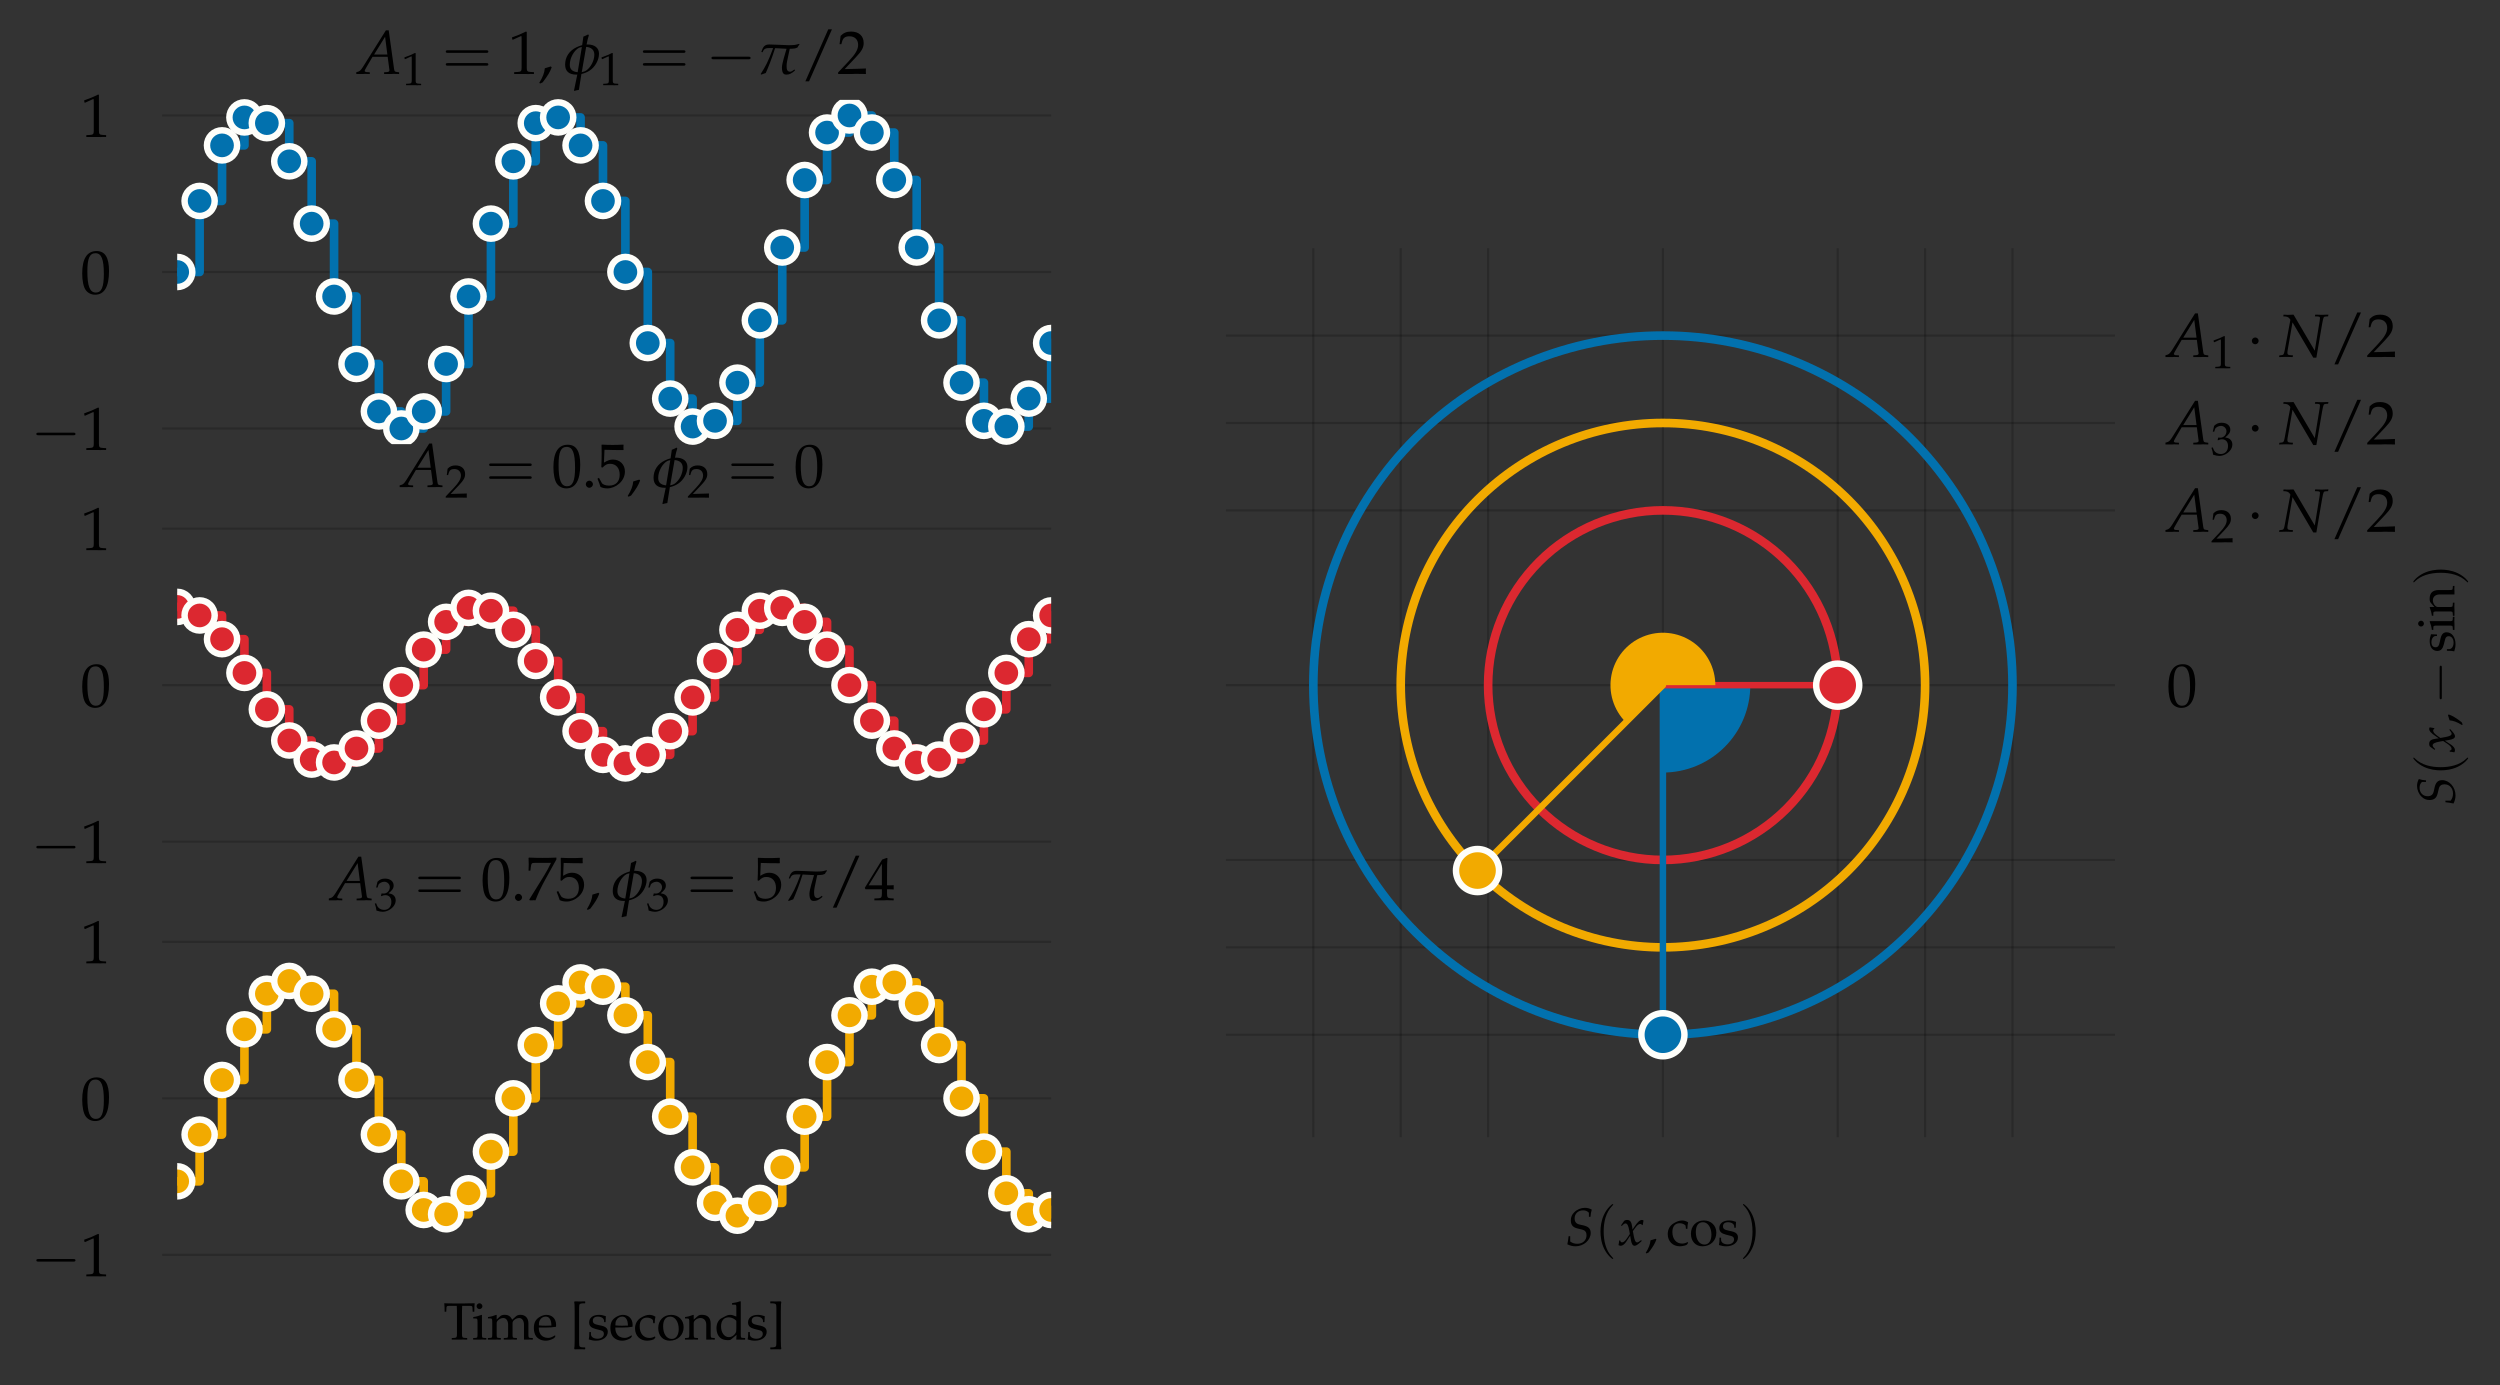 <?xml version="1.0" encoding="utf-8" standalone="no"?>
<!DOCTYPE svg PUBLIC "-//W3C//DTD SVG 1.1//EN"
  "http://www.w3.org/Graphics/SVG/1.1/DTD/svg11.dtd">
<svg xmlns:xlink="http://www.w3.org/1999/xlink" width="580.445pt" height="321.605pt" viewBox="0 0 580.445 321.605" xmlns="http://www.w3.org/2000/svg" version="1.1">
 <rect x="0" y="0" width="580.445" height="321.605" fill="#333333" stroke="none"/>
 <defs>
  <style type="text/css">*{stroke-linejoin: round; stroke-linecap: butt}</style>
 </defs>
 <g id="figure_1">
  <g id="patch_1">
   <path d="M 0 321.605 
L 580.445 321.605 
L 580.445 0 
L 0 0 
L 0 321.605 
z
" style="fill: none"/>
  </g>
  <g id="axes_1">
   <g id="patch_2">
    <path d="M 41.146 103.121 
L 244.055 103.121 
L 244.055 23.18 
L 41.146 23.18 
L 41.146 103.121 
z
" style="fill: none"/>
   </g>
   <g id="matplotlib.axis_1"/>
   <g id="matplotlib.axis_2">
    <g id="ytick_1">
     <g id="line2d_1">
      <path d="M 41.146 99.487 
L 244.055 99.487 
" clip-path="url(#pf09a973569)" style="fill: none; stroke: #000000; stroke-opacity: 0.2; stroke-width: 0.5; stroke-linecap: round"/>
     </g>
     <g id="line2d_2">
      <defs>
       <path id="m052e23e89c" d="M 0 0 
L -3.5 0 
" style="stroke: #000000; stroke-opacity: 0.2; stroke-width: 0.5"/>
      </defs>
      <g>
       <use xlink:href="#m052e23e89c" x="41.146" y="99.487" style="fill-opacity: 0.2; stroke: #000000; stroke-opacity: 0.2; stroke-width: 0.5"/>
      </g>
     </g>
     <g id="text_1">
      <!-- $\mathdefault{−1}$ -->
      <g transform="translate(7.2 104.477)scale(0.14 -0.14)">
       <defs>
        <path id="CMSY10-0" d="M 4218 1472 
C 4326 1472 4442 1472 4442 1600 
C 4442 1728 4326 1728 4218 1728 
L 755 1728 
C 646 1728 531 1728 531 1600 
C 531 1472 646 1472 755 1472 
L 4218 1472 
z
" transform="scale(0.016)"/>
        <path id="URWPalladioL-Roma-31" d="M 429 3571 
L 493 3571 
L 1318 3942 
C 1325 3949 1331 3949 1338 3949 
C 1376 3949 1389 3891 1389 3737 
L 1389 633 
C 1389 300 1318 230 973 211 
L 614 192 
L 614 0 
C 1600 0 1600 0 1670 0 
C 1754 0 1894 0 2112 -7 
C 2189 6 2413 6 2675 0 
L 2675 192 
L 2342 211 
C 1990 229 1926 299 1926 628 
L 1926 4383 
L 1837 4416 
C 1421 4199 966 4009 384 3807 
L 429 3571 
z
" transform="scale(0.016)"/>
       </defs>
       <use xlink:href="#CMSY10-0" transform="scale(1.038)"/>
       <use xlink:href="#URWPalladioL-Roma-31" transform="translate(81.942 0)scale(0.996)"/>
      </g>
     </g>
    </g>
    <g id="ytick_2">
     <g id="line2d_3">
      <path d="M 41.146 63.15 
L 244.055 63.15 
" clip-path="url(#pf09a973569)" style="fill: none; stroke: #000000; stroke-opacity: 0.2; stroke-width: 0.5; stroke-linecap: round"/>
     </g>
     <g id="line2d_4">
      <g>
       <use xlink:href="#m052e23e89c" x="41.146" y="63.15" style="fill-opacity: 0.2; stroke: #000000; stroke-opacity: 0.2; stroke-width: 0.5"/>
      </g>
     </g>
     <g id="text_2">
      <!-- $\mathdefault{0}$ -->
      <g transform="translate(18.672 68.14)scale(0.14 -0.14)">
       <defs>
        <path id="URWPalladioL-Roma-30" d="M 1683 4416 
C 691 4416 186 3628 186 2076 
C 186 1326 320 679 544 365 
C 768 51 1126 -128 1523 -128 
C 2490 -128 2976 704 2976 2345 
C 2976 3749 2560 4416 1683 4416 
z
M 1568 4191 
C 2189 4191 2438 3563 2438 2025 
C 2438 660 2195 96 1606 96 
C 986 96 723 743 723 2307 
C 723 3660 960 4191 1568 4191 
z
" transform="scale(0.016)"/>
       </defs>
       <use xlink:href="#URWPalladioL-Roma-30" transform="scale(0.996)"/>
      </g>
     </g>
    </g>
    <g id="ytick_3">
     <g id="line2d_5">
      <path d="M 41.146 26.813 
L 244.055 26.813 
" clip-path="url(#pf09a973569)" style="fill: none; stroke: #000000; stroke-opacity: 0.2; stroke-width: 0.5; stroke-linecap: round"/>
     </g>
     <g id="line2d_6">
      <g>
       <use xlink:href="#m052e23e89c" x="41.146" y="26.813" style="fill-opacity: 0.2; stroke: #000000; stroke-opacity: 0.2; stroke-width: 0.5"/>
      </g>
     </g>
     <g id="text_3">
      <!-- $\mathdefault{1}$ -->
      <g transform="translate(18.672 31.803)scale(0.14 -0.14)">
       <use xlink:href="#URWPalladioL-Roma-31" transform="scale(0.996)"/>
      </g>
     </g>
    </g>
   </g>
   <g id="line2d_7">
    <path d="M 41.146 63.15 
L 46.348 63.15 
L 46.348 46.654 
L 51.551 46.654 
L 51.551 33.753 
L 56.754 33.753 
L 56.754 27.261 
L 61.957 27.261 
L 61.957 28.592 
L 67.16 28.592 
L 67.16 37.456 
L 72.362 37.456 
L 72.362 51.921 
L 77.565 51.921 
L 77.565 68.834 
L 82.768 68.834 
L 82.768 84.508 
L 87.971 84.508 
L 87.971 95.527 
L 93.174 95.527 
L 93.174 99.487 
L 98.376 99.487 
L 98.376 95.527 
L 103.579 95.527 
L 103.579 84.508 
L 108.782 84.508 
L 108.782 68.834 
L 113.985 68.834 
L 113.985 51.921 
L 119.188 51.921 
L 119.188 37.456 
L 124.39 37.456 
L 124.39 28.592 
L 129.593 28.592 
L 129.593 27.261 
L 134.796 27.261 
L 134.796 33.753 
L 139.999 33.753 
L 139.999 46.654 
L 145.202 46.654 
L 145.202 63.15 
L 150.404 63.15 
L 150.404 79.647 
L 155.607 79.647 
L 155.607 92.547 
L 160.81 92.547 
L 160.81 99.04 
L 166.013 99.04 
L 166.013 97.709 
L 171.216 97.709 
L 171.216 88.844 
L 176.418 88.844 
L 176.418 74.379 
L 181.621 74.379 
L 181.621 57.466 
L 186.824 57.466 
L 186.824 41.792 
L 192.027 41.792 
L 192.027 30.774 
L 197.23 30.774 
L 197.23 26.813 
L 202.432 26.813 
L 202.432 30.774 
L 207.635 30.774 
L 207.635 41.792 
L 212.838 41.792 
L 212.838 57.466 
L 218.041 57.466 
L 218.041 74.379 
L 223.244 74.379 
L 223.244 88.844 
L 228.446 88.844 
L 228.446 97.709 
L 233.649 97.709 
L 233.649 99.04 
L 238.852 99.04 
L 238.852 92.547 
L 244.055 92.547 
L 244.055 79.647 
" clip-path="url(#pf09a973569)" style="fill: none; stroke: #0271ae; stroke-width: 2; stroke-linecap: round"/>
    <defs>
     <path id="mf6ccebeafd" d="M 0 3.5 
C 0.928 3.5 1.819 3.131 2.475 2.475 
C 3.131 1.819 3.5 0.928 3.5 0 
C 3.5 -0.928 3.131 -1.819 2.475 -2.475 
C 1.819 -3.131 0.928 -3.5 0 -3.5 
C -0.928 -3.5 -1.819 -3.131 -2.475 -2.475 
C -3.131 -1.819 -3.5 -0.928 -3.5 0 
C -3.5 0.928 -3.131 1.819 -2.475 2.475 
C -1.819 3.131 -0.928 3.5 0 3.5 
z
" style="stroke: #fefefa; stroke-width: 1.5"/>
    </defs>
    <g clip-path="url(#pf09a973569)">
     <use xlink:href="#mf6ccebeafd" x="41.146" y="63.15" style="fill: #0271ae; stroke: #fefefa; stroke-width: 1.5"/>
     <use xlink:href="#mf6ccebeafd" x="46.348" y="46.654" style="fill: #0271ae; stroke: #fefefa; stroke-width: 1.5"/>
     <use xlink:href="#mf6ccebeafd" x="51.551" y="33.753" style="fill: #0271ae; stroke: #fefefa; stroke-width: 1.5"/>
     <use xlink:href="#mf6ccebeafd" x="56.754" y="27.261" style="fill: #0271ae; stroke: #fefefa; stroke-width: 1.5"/>
     <use xlink:href="#mf6ccebeafd" x="61.957" y="28.592" style="fill: #0271ae; stroke: #fefefa; stroke-width: 1.5"/>
     <use xlink:href="#mf6ccebeafd" x="67.16" y="37.456" style="fill: #0271ae; stroke: #fefefa; stroke-width: 1.5"/>
     <use xlink:href="#mf6ccebeafd" x="72.362" y="51.921" style="fill: #0271ae; stroke: #fefefa; stroke-width: 1.5"/>
     <use xlink:href="#mf6ccebeafd" x="77.565" y="68.834" style="fill: #0271ae; stroke: #fefefa; stroke-width: 1.5"/>
     <use xlink:href="#mf6ccebeafd" x="82.768" y="84.508" style="fill: #0271ae; stroke: #fefefa; stroke-width: 1.5"/>
     <use xlink:href="#mf6ccebeafd" x="87.971" y="95.527" style="fill: #0271ae; stroke: #fefefa; stroke-width: 1.5"/>
     <use xlink:href="#mf6ccebeafd" x="93.174" y="99.487" style="fill: #0271ae; stroke: #fefefa; stroke-width: 1.5"/>
     <use xlink:href="#mf6ccebeafd" x="98.376" y="95.527" style="fill: #0271ae; stroke: #fefefa; stroke-width: 1.5"/>
     <use xlink:href="#mf6ccebeafd" x="103.579" y="84.508" style="fill: #0271ae; stroke: #fefefa; stroke-width: 1.5"/>
     <use xlink:href="#mf6ccebeafd" x="108.782" y="68.834" style="fill: #0271ae; stroke: #fefefa; stroke-width: 1.5"/>
     <use xlink:href="#mf6ccebeafd" x="113.985" y="51.921" style="fill: #0271ae; stroke: #fefefa; stroke-width: 1.5"/>
     <use xlink:href="#mf6ccebeafd" x="119.188" y="37.456" style="fill: #0271ae; stroke: #fefefa; stroke-width: 1.5"/>
     <use xlink:href="#mf6ccebeafd" x="124.39" y="28.592" style="fill: #0271ae; stroke: #fefefa; stroke-width: 1.5"/>
     <use xlink:href="#mf6ccebeafd" x="129.593" y="27.261" style="fill: #0271ae; stroke: #fefefa; stroke-width: 1.5"/>
     <use xlink:href="#mf6ccebeafd" x="134.796" y="33.753" style="fill: #0271ae; stroke: #fefefa; stroke-width: 1.5"/>
     <use xlink:href="#mf6ccebeafd" x="139.999" y="46.654" style="fill: #0271ae; stroke: #fefefa; stroke-width: 1.5"/>
     <use xlink:href="#mf6ccebeafd" x="145.202" y="63.15" style="fill: #0271ae; stroke: #fefefa; stroke-width: 1.5"/>
     <use xlink:href="#mf6ccebeafd" x="150.404" y="79.647" style="fill: #0271ae; stroke: #fefefa; stroke-width: 1.5"/>
     <use xlink:href="#mf6ccebeafd" x="155.607" y="92.547" style="fill: #0271ae; stroke: #fefefa; stroke-width: 1.5"/>
     <use xlink:href="#mf6ccebeafd" x="160.81" y="99.04" style="fill: #0271ae; stroke: #fefefa; stroke-width: 1.5"/>
     <use xlink:href="#mf6ccebeafd" x="166.013" y="97.709" style="fill: #0271ae; stroke: #fefefa; stroke-width: 1.5"/>
     <use xlink:href="#mf6ccebeafd" x="171.216" y="88.844" style="fill: #0271ae; stroke: #fefefa; stroke-width: 1.5"/>
     <use xlink:href="#mf6ccebeafd" x="176.418" y="74.379" style="fill: #0271ae; stroke: #fefefa; stroke-width: 1.5"/>
     <use xlink:href="#mf6ccebeafd" x="181.621" y="57.466" style="fill: #0271ae; stroke: #fefefa; stroke-width: 1.5"/>
     <use xlink:href="#mf6ccebeafd" x="186.824" y="41.792" style="fill: #0271ae; stroke: #fefefa; stroke-width: 1.5"/>
     <use xlink:href="#mf6ccebeafd" x="192.027" y="30.774" style="fill: #0271ae; stroke: #fefefa; stroke-width: 1.5"/>
     <use xlink:href="#mf6ccebeafd" x="197.23" y="26.813" style="fill: #0271ae; stroke: #fefefa; stroke-width: 1.5"/>
     <use xlink:href="#mf6ccebeafd" x="202.432" y="30.774" style="fill: #0271ae; stroke: #fefefa; stroke-width: 1.5"/>
     <use xlink:href="#mf6ccebeafd" x="207.635" y="41.792" style="fill: #0271ae; stroke: #fefefa; stroke-width: 1.5"/>
     <use xlink:href="#mf6ccebeafd" x="212.838" y="57.466" style="fill: #0271ae; stroke: #fefefa; stroke-width: 1.5"/>
     <use xlink:href="#mf6ccebeafd" x="218.041" y="74.379" style="fill: #0271ae; stroke: #fefefa; stroke-width: 1.5"/>
     <use xlink:href="#mf6ccebeafd" x="223.244" y="88.844" style="fill: #0271ae; stroke: #fefefa; stroke-width: 1.5"/>
     <use xlink:href="#mf6ccebeafd" x="228.446" y="97.709" style="fill: #0271ae; stroke: #fefefa; stroke-width: 1.5"/>
     <use xlink:href="#mf6ccebeafd" x="233.649" y="99.04" style="fill: #0271ae; stroke: #fefefa; stroke-width: 1.5"/>
     <use xlink:href="#mf6ccebeafd" x="238.852" y="92.547" style="fill: #0271ae; stroke: #fefefa; stroke-width: 1.5"/>
     <use xlink:href="#mf6ccebeafd" x="244.055" y="79.647" style="fill: #0271ae; stroke: #fefefa; stroke-width: 1.5"/>
    </g>
   </g>
   <g id="text_4">
    <!-- $A_1=1, \phi_1=-\pi/2$ -->
    <g transform="translate(82.997 17.18)scale(0.14 -0.14)">
     <defs>
      <path id="URWPalladioL-Ital-41" d="M 2957 4544 
L 570 737 
C 339 378 224 275 6 224 
L -122 192 
L -122 0 
C 467 0 467 0 595 0 
C 717 19 730 19 1280 0 
L 1280 179 
L 947 198 
C 845 204 749 262 749 320 
C 749 371 794 460 915 672 
L 1568 1792 
L 3142 1792 
L 3302 588 
L 3302 569 
C 3302 563 3309 544 3315 512 
C 3322 460 3328 396 3328 371 
C 3328 268 3232 211 3053 198 
L 2771 179 
L 2771 0 
C 3424 0 3424 0 3552 0 
C 3680 19 3680 19 4333 0 
L 4333 179 
L 4166 198 
C 3866 243 3859 243 3808 531 
L 3251 4544 
L 2957 4544 
z
M 2874 3875 
L 3110 2022 
L 1728 2022 
L 2874 3875 
z
" transform="scale(0.016)"/>
      <path id="CMR10-3d" d="M 4397 2111 
C 4493 2111 4614 2111 4614 2239 
C 4614 2368 4493 2368 4403 2368 
L 570 2368 
C 480 2368 358 2368 358 2239 
C 358 2111 480 2111 576 2111 
L 4397 2111 
z
M 4403 832 
C 4493 832 4614 832 4614 960 
C 4614 1088 4493 1088 4397 1088 
L 576 1088 
C 480 1088 358 1088 358 960 
C 358 832 480 832 570 832 
L 4403 832 
z
" transform="scale(0.016)"/>
      <path id="URWPalladioL-Roma-2c" d="M 1306 787 
C 1133 729 1018 691 678 595 
C 634 108 474 -308 102 -922 
L 192 -993 
L 454 -871 
C 973 -199 1216 204 1395 697 
L 1306 787 
z
" transform="scale(0.016)"/>
      <path id="PazoMath-Italic-66" d="M 2509 4121 
C 2381 4044 2208 3968 2010 3891 
L 1882 3001 
C 1683 2950 1491 2879 1293 2784 
C 531 2415 109 1767 109 973 
C 109 293 512 -64 1261 -64 
C 1299 -64 1338 -64 1376 -58 
C 1306 -436 1197 -967 1082 -1485 
L 1030 -1722 
L 1075 -1761 
C 1210 -1716 1338 -1684 1542 -1652 
L 1805 0 
C 2112 70 2413 191 2662 357 
C 3232 731 3635 1456 3635 2110 
C 3635 2707 3187 3072 2458 3072 
C 2419 3072 2381 3072 2342 3065 
C 2419 3481 2483 3744 2579 4025 
L 2509 4121 
z
M 3149 2015 
C 3149 1399 2790 725 2342 388 
C 2208 293 2035 223 1837 191 
C 1850 274 1869 350 1875 382 
L 1990 1056 
C 2042 1348 2086 1596 2240 2485 
L 2298 2822 
C 2842 2777 3149 2498 3149 2015 
z
M 595 967 
C 595 1678 1043 2453 1536 2720 
C 1613 2758 1722 2790 1850 2809 
L 1414 185 
C 832 249 595 509 595 967 
z
" transform="scale(0.016)"/>
      <path id="PazoMath-Italic-70" d="M 614 2255 
L 672 2299 
C 806 2681 1062 2700 1427 2700 
C 1504 2700 1619 2694 1754 2694 
C 1216 1242 973 803 454 -7 
L 512 -64 
L 986 102 
C 1216 599 1606 1567 1958 2688 
L 3149 2624 
C 3040 2232 2669 1089 2669 685 
C 2669 19 2912 -64 3110 -64 
C 3437 -64 3622 19 4026 356 
L 3974 476 
L 3821 369 
C 3840 382 3654 236 3546 236 
C 3245 236 3155 419 3155 811 
C 3155 969 3168 1139 3206 1323 
C 3315 1847 3424 2365 3482 2624 
C 3629 2624 3776 2630 3923 2649 
C 4038 2649 4179 2713 4282 2752 
C 4352 2905 4378 2918 4499 3072 
L 4454 3136 
C 4282 3075 3994 3008 3782 3008 
C 3706 3001 3546 2995 3386 2995 
C 2701 3020 1645 3072 1363 3072 
C 883 3072 710 2860 525 2306 
L 614 2255 
z
" transform="scale(0.016)"/>
      <path id="URWPalladioL-Roma-2f" d="M 3322 4646 
L 2938 4646 
L 557 -762 
L 941 -762 
L 3322 4646 
z
" transform="scale(0.016)"/>
      <path id="URWPalladioL-Roma-32" d="M 102 166 
L 102 0 
C 1299 0 1299 0 1530 0 
C 1760 19 1760 19 2995 0 
C 2982 134 2982 198 2982 287 
C 2982 370 2982 434 2995 574 
C 2259 542 1965 536 781 510 
L 1946 1741 
C 2566 2398 2758 2749 2758 3228 
C 2758 3961 2259 4416 1446 4416 
C 986 4416 672 4287 358 3967 
L 250 3100 
L 435 3100 
L 518 3394 
C 621 3763 851 3923 1280 3923 
C 1830 3923 2182 3578 2182 3036 
C 2182 2558 1914 2086 1190 1320 
L 102 166 
z
" transform="scale(0.016)"/>
     </defs>
     <use xlink:href="#URWPalladioL-Ital-41" transform="scale(0.996)"/>
     <use xlink:href="#URWPalladioL-Roma-31" transform="translate(73.176 -18.577)scale(0.757)"/>
     <use xlink:href="#CMR10-3d" transform="translate(140.451 0)scale(1.038)"/>
     <use xlink:href="#URWPalladioL-Roma-31" transform="translate(250.066 0)scale(0.996)"/>
     <use xlink:href="#URWPalladioL-Roma-2c" transform="translate(299.88 0)scale(0.996)"/>
     <use xlink:href="#PazoMath-Italic-66" transform="translate(342.636 0)scale(0.996)"/>
     <use xlink:href="#URWPalladioL-Roma-31" transform="translate(400.069 -18.577)scale(0.757)"/>
     <use xlink:href="#CMR10-3d" transform="translate(467.345 0)scale(1.038)"/>
     <use xlink:href="#CMSY10-0" transform="translate(578.206 0)scale(1.038)"/>
     <use xlink:href="#PazoMath-Italic-70" transform="translate(661.393 0)scale(0.996)"/>
     <use xlink:href="#URWPalladioL-Roma-2f" transform="translate(733.919 0)scale(0.996)"/>
     <use xlink:href="#URWPalladioL-Roma-32" transform="translate(795.538 0)scale(0.996)"/>
    </g>
   </g>
  </g>
  <g id="axes_2">
   <g id="patch_3">
    <path d="M 41.146 199.05 
L 244.055 199.05 
L 244.055 119.109 
L 41.146 119.109 
L 41.146 199.05 
z
" style="fill: none"/>
   </g>
   <g id="matplotlib.axis_3"/>
   <g id="matplotlib.axis_4">
    <g id="ytick_4">
     <g id="line2d_8">
      <path d="M 41.146 195.416 
L 244.055 195.416 
" clip-path="url(#p64a944169f)" style="fill: none; stroke: #000000; stroke-opacity: 0.2; stroke-width: 0.5; stroke-linecap: round"/>
     </g>
     <g id="line2d_9">
      <g>
       <use xlink:href="#m052e23e89c" x="41.146" y="195.416" style="fill-opacity: 0.2; stroke: #000000; stroke-opacity: 0.2; stroke-width: 0.5"/>
      </g>
     </g>
     <g id="text_5">
      <!-- $\mathdefault{−1}$ -->
      <g transform="translate(7.2 200.406)scale(0.14 -0.14)">
       <use xlink:href="#CMSY10-0" transform="scale(1.038)"/>
       <use xlink:href="#URWPalladioL-Roma-31" transform="translate(81.942 0)scale(0.996)"/>
      </g>
     </g>
    </g>
    <g id="ytick_5">
     <g id="line2d_10">
      <path d="M 41.146 159.08 
L 244.055 159.08 
" clip-path="url(#p64a944169f)" style="fill: none; stroke: #000000; stroke-opacity: 0.2; stroke-width: 0.5; stroke-linecap: round"/>
     </g>
     <g id="line2d_11">
      <g>
       <use xlink:href="#m052e23e89c" x="41.146" y="159.08" style="fill-opacity: 0.2; stroke: #000000; stroke-opacity: 0.2; stroke-width: 0.5"/>
      </g>
     </g>
     <g id="text_6">
      <!-- $\mathdefault{0}$ -->
      <g transform="translate(18.672 164.069)scale(0.14 -0.14)">
       <use xlink:href="#URWPalladioL-Roma-30" transform="scale(0.996)"/>
      </g>
     </g>
    </g>
    <g id="ytick_6">
     <g id="line2d_12">
      <path d="M 41.146 122.743 
L 244.055 122.743 
" clip-path="url(#p64a944169f)" style="fill: none; stroke: #000000; stroke-opacity: 0.2; stroke-width: 0.5; stroke-linecap: round"/>
     </g>
     <g id="line2d_13">
      <g>
       <use xlink:href="#m052e23e89c" x="41.146" y="122.743" style="fill-opacity: 0.2; stroke: #000000; stroke-opacity: 0.2; stroke-width: 0.5"/>
      </g>
     </g>
     <g id="text_7">
      <!-- $\mathdefault{1}$ -->
      <g transform="translate(18.672 127.732)scale(0.14 -0.14)">
       <use xlink:href="#URWPalladioL-Roma-31" transform="scale(0.996)"/>
      </g>
     </g>
    </g>
   </g>
   <g id="line2d_14">
    <path d="M 41.146 140.911 
L 46.348 140.911 
L 46.348 142.891 
L 51.551 142.891 
L 51.551 148.4 
L 56.754 148.4 
L 56.754 156.237 
L 61.957 156.237 
L 61.957 164.694 
L 67.16 164.694 
L 67.16 171.927 
L 72.362 171.927 
L 72.362 176.359 
L 77.565 176.359 
L 77.565 177.024 
L 82.768 177.024 
L 82.768 173.778 
L 87.971 173.778 
L 87.971 167.328 
L 93.174 167.328 
L 93.174 159.08 
L 98.376 159.08 
L 98.376 150.831 
L 103.579 150.831 
L 103.579 144.381 
L 108.782 144.381 
L 108.782 141.135 
L 113.985 141.135 
L 113.985 141.8 
L 119.188 141.8 
L 119.188 146.232 
L 124.39 146.232 
L 124.39 153.465 
L 129.593 153.465 
L 129.593 161.922 
L 134.796 161.922 
L 134.796 169.759 
L 139.999 169.759 
L 139.999 175.268 
L 145.202 175.268 
L 145.202 177.248 
L 150.404 177.248 
L 150.404 175.268 
L 155.607 175.268 
L 155.607 169.759 
L 160.81 169.759 
L 160.81 161.922 
L 166.013 161.922 
L 166.013 153.465 
L 171.216 153.465 
L 171.216 146.232 
L 176.418 146.232 
L 176.418 141.8 
L 181.621 141.8 
L 181.621 141.135 
L 186.824 141.135 
L 186.824 144.381 
L 192.027 144.381 
L 192.027 150.831 
L 197.23 150.831 
L 197.23 159.08 
L 202.432 159.08 
L 202.432 167.328 
L 207.635 167.328 
L 207.635 173.778 
L 212.838 173.778 
L 212.838 177.024 
L 218.041 177.024 
L 218.041 176.359 
L 223.244 176.359 
L 223.244 171.927 
L 228.446 171.927 
L 228.446 164.694 
L 233.649 164.694 
L 233.649 156.237 
L 238.852 156.237 
L 238.852 148.4 
L 244.055 148.4 
L 244.055 142.891 
" clip-path="url(#p64a944169f)" style="fill: none; stroke: #dc2830; stroke-width: 2; stroke-linecap: round"/>
    <defs>
     <path id="mefbf16b8cc" d="M 0 3.5 
C 0.928 3.5 1.819 3.131 2.475 2.475 
C 3.131 1.819 3.5 0.928 3.5 0 
C 3.5 -0.928 3.131 -1.819 2.475 -2.475 
C 1.819 -3.131 0.928 -3.5 0 -3.5 
C -0.928 -3.5 -1.819 -3.131 -2.475 -2.475 
C -3.131 -1.819 -3.5 -0.928 -3.5 0 
C -3.5 0.928 -3.131 1.819 -2.475 2.475 
C -1.819 3.131 -0.928 3.5 0 3.5 
z
" style="stroke: #fefefa; stroke-width: 1.5"/>
    </defs>
    <g clip-path="url(#p64a944169f)">
     <use xlink:href="#mefbf16b8cc" x="41.146" y="140.911" style="fill: #dc2830; stroke: #fefefa; stroke-width: 1.5"/>
     <use xlink:href="#mefbf16b8cc" x="46.348" y="142.891" style="fill: #dc2830; stroke: #fefefa; stroke-width: 1.5"/>
     <use xlink:href="#mefbf16b8cc" x="51.551" y="148.4" style="fill: #dc2830; stroke: #fefefa; stroke-width: 1.5"/>
     <use xlink:href="#mefbf16b8cc" x="56.754" y="156.237" style="fill: #dc2830; stroke: #fefefa; stroke-width: 1.5"/>
     <use xlink:href="#mefbf16b8cc" x="61.957" y="164.694" style="fill: #dc2830; stroke: #fefefa; stroke-width: 1.5"/>
     <use xlink:href="#mefbf16b8cc" x="67.16" y="171.927" style="fill: #dc2830; stroke: #fefefa; stroke-width: 1.5"/>
     <use xlink:href="#mefbf16b8cc" x="72.362" y="176.359" style="fill: #dc2830; stroke: #fefefa; stroke-width: 1.5"/>
     <use xlink:href="#mefbf16b8cc" x="77.565" y="177.024" style="fill: #dc2830; stroke: #fefefa; stroke-width: 1.5"/>
     <use xlink:href="#mefbf16b8cc" x="82.768" y="173.778" style="fill: #dc2830; stroke: #fefefa; stroke-width: 1.5"/>
     <use xlink:href="#mefbf16b8cc" x="87.971" y="167.328" style="fill: #dc2830; stroke: #fefefa; stroke-width: 1.5"/>
     <use xlink:href="#mefbf16b8cc" x="93.174" y="159.08" style="fill: #dc2830; stroke: #fefefa; stroke-width: 1.5"/>
     <use xlink:href="#mefbf16b8cc" x="98.376" y="150.831" style="fill: #dc2830; stroke: #fefefa; stroke-width: 1.5"/>
     <use xlink:href="#mefbf16b8cc" x="103.579" y="144.381" style="fill: #dc2830; stroke: #fefefa; stroke-width: 1.5"/>
     <use xlink:href="#mefbf16b8cc" x="108.782" y="141.135" style="fill: #dc2830; stroke: #fefefa; stroke-width: 1.5"/>
     <use xlink:href="#mefbf16b8cc" x="113.985" y="141.8" style="fill: #dc2830; stroke: #fefefa; stroke-width: 1.5"/>
     <use xlink:href="#mefbf16b8cc" x="119.188" y="146.232" style="fill: #dc2830; stroke: #fefefa; stroke-width: 1.5"/>
     <use xlink:href="#mefbf16b8cc" x="124.39" y="153.465" style="fill: #dc2830; stroke: #fefefa; stroke-width: 1.5"/>
     <use xlink:href="#mefbf16b8cc" x="129.593" y="161.922" style="fill: #dc2830; stroke: #fefefa; stroke-width: 1.5"/>
     <use xlink:href="#mefbf16b8cc" x="134.796" y="169.759" style="fill: #dc2830; stroke: #fefefa; stroke-width: 1.5"/>
     <use xlink:href="#mefbf16b8cc" x="139.999" y="175.268" style="fill: #dc2830; stroke: #fefefa; stroke-width: 1.5"/>
     <use xlink:href="#mefbf16b8cc" x="145.202" y="177.248" style="fill: #dc2830; stroke: #fefefa; stroke-width: 1.5"/>
     <use xlink:href="#mefbf16b8cc" x="150.404" y="175.268" style="fill: #dc2830; stroke: #fefefa; stroke-width: 1.5"/>
     <use xlink:href="#mefbf16b8cc" x="155.607" y="169.759" style="fill: #dc2830; stroke: #fefefa; stroke-width: 1.5"/>
     <use xlink:href="#mefbf16b8cc" x="160.81" y="161.922" style="fill: #dc2830; stroke: #fefefa; stroke-width: 1.5"/>
     <use xlink:href="#mefbf16b8cc" x="166.013" y="153.465" style="fill: #dc2830; stroke: #fefefa; stroke-width: 1.5"/>
     <use xlink:href="#mefbf16b8cc" x="171.216" y="146.232" style="fill: #dc2830; stroke: #fefefa; stroke-width: 1.5"/>
     <use xlink:href="#mefbf16b8cc" x="176.418" y="141.8" style="fill: #dc2830; stroke: #fefefa; stroke-width: 1.5"/>
     <use xlink:href="#mefbf16b8cc" x="181.621" y="141.135" style="fill: #dc2830; stroke: #fefefa; stroke-width: 1.5"/>
     <use xlink:href="#mefbf16b8cc" x="186.824" y="144.381" style="fill: #dc2830; stroke: #fefefa; stroke-width: 1.5"/>
     <use xlink:href="#mefbf16b8cc" x="192.027" y="150.831" style="fill: #dc2830; stroke: #fefefa; stroke-width: 1.5"/>
     <use xlink:href="#mefbf16b8cc" x="197.23" y="159.08" style="fill: #dc2830; stroke: #fefefa; stroke-width: 1.5"/>
     <use xlink:href="#mefbf16b8cc" x="202.432" y="167.328" style="fill: #dc2830; stroke: #fefefa; stroke-width: 1.5"/>
     <use xlink:href="#mefbf16b8cc" x="207.635" y="173.778" style="fill: #dc2830; stroke: #fefefa; stroke-width: 1.5"/>
     <use xlink:href="#mefbf16b8cc" x="212.838" y="177.024" style="fill: #dc2830; stroke: #fefefa; stroke-width: 1.5"/>
     <use xlink:href="#mefbf16b8cc" x="218.041" y="176.359" style="fill: #dc2830; stroke: #fefefa; stroke-width: 1.5"/>
     <use xlink:href="#mefbf16b8cc" x="223.244" y="171.927" style="fill: #dc2830; stroke: #fefefa; stroke-width: 1.5"/>
     <use xlink:href="#mefbf16b8cc" x="228.446" y="164.694" style="fill: #dc2830; stroke: #fefefa; stroke-width: 1.5"/>
     <use xlink:href="#mefbf16b8cc" x="233.649" y="156.237" style="fill: #dc2830; stroke: #fefefa; stroke-width: 1.5"/>
     <use xlink:href="#mefbf16b8cc" x="238.852" y="148.4" style="fill: #dc2830; stroke: #fefefa; stroke-width: 1.5"/>
     <use xlink:href="#mefbf16b8cc" x="244.055" y="142.891" style="fill: #dc2830; stroke: #fefefa; stroke-width: 1.5"/>
    </g>
   </g>
   <g id="text_8">
    <!-- $A_2=0.5, \phi_2=0$ -->
    <g transform="translate(93.067 113.109)scale(0.14 -0.14)">
     <defs>
      <path id="URWPalladioL-Roma-2e" d="M 794 678 
C 602 678 429 499 429 307 
C 429 115 602 -64 787 -64 
C 992 -64 1171 108 1171 307 
C 1171 499 992 678 794 678 
z
" transform="scale(0.016)"/>
      <path id="URWPalladioL-Roma-35" d="M 813 3891 
C 1638 3865 1997 3859 2765 3859 
L 2797 3891 
C 2784 4006 2784 4057 2784 4140 
C 2784 4230 2784 4281 2797 4396 
L 2765 4428 
C 2285 4403 1997 4396 1651 4396 
C 1299 4396 1018 4403 538 4428 
L 506 4396 
C 512 4006 518 3724 518 3520 
C 518 2976 499 2360 480 2076 
L 608 2038 
C 909 2341 1082 2432 1395 2432 
C 2010 2432 2394 1992 2394 1295 
C 2394 579 1984 160 1286 160 
C 941 160 621 276 531 443 
L 237 973 
L 83 882 
C 230 514 307 308 397 25 
C 576 -71 832 -128 1107 -128 
C 1536 -128 1990 57 2342 366 
C 2733 715 2938 1153 2938 1631 
C 2938 2360 2419 2873 1690 2873 
C 1382 2873 1152 2790 755 2553 
L 813 3891 
z
" transform="scale(0.016)"/>
     </defs>
     <use xlink:href="#URWPalladioL-Ital-41" transform="scale(0.996)"/>
     <use xlink:href="#URWPalladioL-Roma-32" transform="translate(73.176 -17.441)scale(0.757)"/>
     <use xlink:href="#CMR10-3d" transform="translate(140.451 0)scale(1.038)"/>
     <use xlink:href="#URWPalladioL-Roma-30" transform="translate(250.066 0)scale(0.996)"/>
     <use xlink:href="#URWPalladioL-Roma-2e" transform="translate(299.88 0)scale(0.996)"/>
     <use xlink:href="#URWPalladioL-Roma-35" transform="translate(324.786 0)scale(0.996)"/>
     <use xlink:href="#URWPalladioL-Roma-2c" transform="translate(374.599 0)scale(0.996)"/>
     <use xlink:href="#PazoMath-Italic-66" transform="translate(417.356 0)scale(0.996)"/>
     <use xlink:href="#URWPalladioL-Roma-32" transform="translate(474.789 -17.441)scale(0.757)"/>
     <use xlink:href="#CMR10-3d" transform="translate(542.064 0)scale(1.038)"/>
     <use xlink:href="#URWPalladioL-Roma-30" transform="translate(651.68 0)scale(0.996)"/>
    </g>
   </g>
  </g>
  <g id="axes_3">
   <g id="patch_4">
    <path d="M 41.146 294.98 
L 244.055 294.98 
L 244.055 215.038 
L 41.146 215.038 
L 41.146 294.98 
z
" style="fill: none"/>
   </g>
   <g id="matplotlib.axis_5">
    <g id="text_9">
     <!-- Time [seconds] -->
     <g transform="translate(102.927 311.033)scale(0.12 -0.12)">
      <defs>
       <path id="URWPalladioL-Roma-54" d="M 1632 4096 
C 1651 3880 1658 3734 1658 3462 
L 1658 781 
C 1658 280 1626 230 1331 211 
L 1024 192 
L 1024 0 
C 1402 -7 1626 0 1958 0 
C 2291 19 2522 12 2899 0 
L 2899 192 
L 2592 211 
C 2298 230 2266 280 2266 781 
L 2266 3462 
C 2266 3747 2272 3887 2291 4096 
L 3283 4096 
C 3462 4096 3533 4039 3539 3887 
L 3565 3386 
L 3763 3386 
C 3763 3801 3776 4051 3808 4416 
C 3347 4409 3136 4409 2957 4403 
C 2707 4390 2522 4390 2426 4390 
L 1414 4390 
C 1350 4390 1005 4396 550 4403 
L 115 4416 
C 147 4051 160 3801 160 3385 
L 358 3385 
L 384 3891 
C 390 4038 461 4096 640 4096 
L 1632 4096 
z
" transform="scale(0.016)"/>
       <path id="URWPalladioL-Roma-69" d="M 1203 2982 
L 1146 3008 
C 819 2873 486 2784 147 2746 
L 147 2568 
L 384 2568 
C 640 2568 666 2523 666 2103 
L 666 669 
C 666 268 646 223 429 211 
L 134 192 
L 134 0 
C 774 0 774 0 934 0 
C 1094 19 1094 19 1734 0 
L 1734 192 
L 1440 211 
C 1222 224 1203 268 1203 671 
L 1203 2982 
z
M 909 4416 
C 717 4416 550 4249 550 4057 
C 550 3871 717 3705 902 3705 
C 1088 3705 1261 3871 1261 4057 
C 1261 4236 1088 4416 909 4416 
z
" transform="scale(0.016)"/>
       <path id="URWPalladioL-Roma-6d" d="M 115 2579 
L 352 2579 
C 608 2579 634 2534 634 2112 
L 634 672 
C 634 268 614 224 397 211 
L 102 192 
L 102 0 
C 717 0 736 0 915 0 
C 1094 19 1261 12 1677 0 
L 1677 192 
L 1408 211 
C 1190 223 1171 268 1171 670 
L 1171 2023 
C 1171 2311 1594 2624 1978 2624 
C 2323 2624 2560 2298 2560 1813 
L 2560 670 
C 2560 268 2541 223 2323 211 
L 2029 192 
L 2029 0 
C 2669 0 2669 0 2829 0 
C 2989 19 2989 19 3629 0 
L 3629 192 
L 3334 211 
C 3117 223 3098 268 3098 670 
L 3098 2023 
C 3098 2311 3520 2624 3904 2624 
C 4250 2624 4486 2298 4486 1813 
L 4486 0 
C 4877 0 4883 0 4992 0 
C 5075 19 5075 19 5562 0 
L 5562 192 
L 5261 211 
C 5043 223 5024 268 5024 670 
L 5024 1985 
C 5024 2617 4653 3014 4064 3014 
C 3840 3014 3654 2956 3539 2854 
L 3053 2419 
C 2848 2841 2586 3014 2144 3014 
C 1907 3014 1728 2956 1613 2854 
L 1171 2445 
L 1171 2988 
L 1114 3008 
C 787 2873 454 2783 115 2745 
L 115 2579 
z
" transform="scale(0.016)"/>
       <path id="URWPalladioL-Roma-65" d="M 2797 447 
L 2714 511 
C 2304 268 2157 211 1882 211 
C 1466 211 1120 396 941 710 
C 819 921 774 1100 762 1472 
L 1696 1472 
C 2138 1472 2413 1491 2854 1561 
C 2861 1651 2867 1708 2867 1786 
C 2867 2526 2394 3008 1677 3008 
C 1440 3008 1165 2924 902 2771 
C 378 2468 166 2069 166 1401 
C 166 998 262 652 435 409 
C 691 70 1120 -128 1600 -128 
C 1837 -128 2074 -77 2336 38 
C 2509 108 2643 192 2669 230 
L 2797 447 
z
M 2298 1708 
C 1965 1696 1811 1689 1581 1689 
C 1286 1689 1120 1696 774 1728 
C 774 2030 800 2172 883 2339 
C 1018 2623 1293 2796 1600 2796 
C 1811 2796 1978 2713 2093 2539 
C 2234 2326 2278 2140 2298 1708 
z
" transform="scale(0.016)"/>
       <path id="URWPalladioL-Roma-5b" d="M 563 -1178 
C 1018 -1166 1030 -1166 1184 -1166 
C 1338 -1166 1370 -1166 1805 -1178 
L 1843 -1140 
L 1843 -974 
L 1818 -942 
L 1574 -942 
C 1402 -942 1261 -903 1184 -839 
C 1126 -782 1107 -692 1107 -481 
C 1107 -474 1107 -340 1101 -148 
L 1101 89 
L 1101 3379 
L 1101 3615 
C 1107 3795 1107 3935 1107 3942 
C 1107 4153 1126 4249 1184 4307 
C 1261 4371 1402 4409 1574 4409 
L 1818 4409 
L 1843 4441 
L 1843 4608 
L 1805 4646 
C 1357 4633 1338 4633 1184 4633 
C 1037 4633 1005 4633 563 4646 
L 506 4563 
C 544 4403 557 4191 557 3699 
C 557 3603 557 3526 563 3462 
L 563 3379 
L 563 89 
L 563 6 
C 557 -97 557 -103 557 -212 
L 557 -282 
C 557 -718 544 -897 506 -1095 
L 563 -1178 
z
" transform="scale(0.016)"/>
       <path id="URWPalladioL-Roma-73" d="M 262 917 
C 262 474 243 282 192 25 
C 525 -84 774 -128 1069 -128 
C 1907 -128 2502 320 2502 949 
C 2502 1148 2445 1295 2323 1423 
C 2157 1584 1946 1661 1382 1770 
C 858 1872 685 2001 685 2296 
C 685 2617 909 2796 1299 2796 
C 1728 2796 2054 2572 2054 2270 
L 2054 2123 
L 2234 2123 
C 2240 2495 2246 2649 2266 2847 
C 1926 2963 1696 3008 1434 3008 
C 691 3008 237 2655 237 2078 
C 237 1770 378 1552 672 1417 
C 845 1340 1184 1237 1619 1141 
C 1907 1077 2029 942 2029 698 
C 2029 352 1709 108 1254 108 
C 787 108 454 333 454 654 
L 454 917 
L 262 917 
z
" transform="scale(0.016)"/>
       <path id="URWPalladioL-Roma-63" d="M 2554 1995 
C 2554 2290 2586 2553 2643 2783 
C 2387 2937 2163 3008 1901 3008 
C 1594 3008 1235 2886 851 2643 
C 403 2360 166 1911 166 1347 
C 166 480 774 -128 1632 -128 
C 1965 -128 2445 -7 2509 89 
L 2643 294 
L 2579 390 
C 2342 262 2138 204 1907 204 
C 1197 204 730 756 730 1603 
C 730 2290 1050 2675 1626 2675 
C 1907 2675 2214 2547 2330 2386 
L 2374 1995 
L 2554 1995 
z
" transform="scale(0.016)"/>
       <path id="URWPalladioL-Roma-6f" d="M 1786 3008 
C 851 3008 205 2347 205 1391 
C 205 487 774 -128 1600 -128 
C 2586 -128 3290 557 3290 1520 
C 3290 2386 2662 3008 1786 3008 
z
M 1670 2796 
C 2259 2796 2694 2155 2694 1282 
C 2694 545 2368 83 1850 83 
C 1222 83 800 699 800 1609 
C 800 2379 1107 2796 1670 2796 
z
" transform="scale(0.016)"/>
       <path id="URWPalladioL-Roma-6e" d="M 2624 0 
C 3014 0 3021 0 3130 0 
C 3219 19 3219 19 3661 0 
L 3661 192 
L 3398 211 
C 3181 223 3162 262 3162 670 
L 3162 1902 
C 3162 2649 2810 3014 2093 3014 
C 1856 3014 1722 2969 1587 2854 
L 1101 2432 
L 1101 2988 
L 1043 3008 
C 717 2873 384 2784 45 2746 
L 45 2568 
L 282 2568 
C 538 2568 563 2523 563 2103 
L 563 669 
C 563 268 544 223 326 211 
L 38 192 
L 38 0 
C 474 -7 646 0 832 0 
C 1018 19 1190 12 1626 0 
L 1626 192 
L 1338 211 
C 1120 223 1101 268 1101 670 
L 1101 2023 
C 1101 2311 1523 2624 1914 2624 
C 2342 2624 2624 2304 2624 1813 
L 2624 0 
z
" transform="scale(0.016)"/>
       <path id="URWPalladioL-Roma-64" d="M 2637 2803 
C 2278 2956 2099 3008 1875 3008 
C 1702 3008 1549 2969 1389 2886 
L 826 2592 
C 461 2400 224 1934 224 1392 
C 224 881 397 460 710 204 
C 928 19 1229 -64 1645 -64 
C 1773 -64 1920 -39 1952 -13 
L 2662 581 
L 2630 0 
C 2944 -7 3046 0 3123 0 
C 3174 0 3264 0 3398 -7 
C 3443 6 3571 6 3706 0 
L 3706 192 
L 3411 211 
C 3194 224 3174 268 3174 672 
L 3174 4614 
L 3117 4665 
C 2835 4557 2624 4505 2118 4429 
L 2118 4249 
L 2477 4249 
C 2592 4249 2637 4179 2637 3987 
L 2637 2803 
z
M 2637 1424 
C 2637 1009 2624 945 2541 798 
C 2362 498 2048 300 1747 300 
C 1184 300 781 843 781 1602 
C 781 2298 1126 2707 1702 2707 
C 1946 2707 2202 2624 2426 2470 
C 2560 2381 2637 2298 2637 2247 
L 2637 1424 
z
" transform="scale(0.016)"/>
       <path id="URWPalladioL-Roma-5d" d="M 1568 4646 
C 1114 4633 1094 4633 947 4633 
C 794 4633 762 4633 326 4646 
L 288 4608 
L 288 4441 
L 314 4409 
L 557 4409 
C 730 4409 864 4371 941 4307 
C 1005 4249 1024 4159 1024 3942 
C 1024 3923 1024 3795 1030 3615 
L 1030 3379 
L 1030 89 
L 1030 -148 
C 1024 -334 1024 -449 1024 -468 
C 1024 -686 1005 -782 941 -839 
C 864 -903 730 -942 557 -942 
L 314 -942 
L 288 -974 
L 288 -1140 
L 326 -1178 
C 774 -1166 787 -1166 947 -1166 
C 1094 -1166 1126 -1166 1568 -1178 
L 1626 -1095 
C 1587 -942 1581 -743 1574 -250 
C 1574 -161 1574 -78 1568 6 
L 1568 89 
L 1568 3379 
L 1568 3462 
C 1574 3532 1574 3615 1574 3705 
C 1574 4198 1587 4409 1626 4563 
L 1568 4646 
z
" transform="scale(0.016)"/>
      </defs>
      <use xlink:href="#URWPalladioL-Roma-54" transform="scale(0.996)"/>
      <use xlink:href="#URWPalladioL-Roma-69" transform="translate(55.591 0)scale(0.996)"/>
      <use xlink:href="#URWPalladioL-Roma-6d" transform="translate(84.581 0)scale(0.996)"/>
      <use xlink:href="#URWPalladioL-Roma-65" transform="translate(172.551 0)scale(0.996)"/>
      <use xlink:href="#URWPalladioL-Roma-5b" transform="translate(245.178 0)scale(0.996)"/>
      <use xlink:href="#URWPalladioL-Roma-73" transform="translate(278.353 0)scale(0.996)"/>
      <use xlink:href="#URWPalladioL-Roma-65" transform="translate(320.595 0)scale(0.996)"/>
      <use xlink:href="#URWPalladioL-Roma-63" transform="translate(368.315 0)scale(0.996)"/>
      <use xlink:href="#URWPalladioL-Roma-6f" transform="translate(412.549 0)scale(0.996)"/>
      <use xlink:href="#URWPalladioL-Roma-6e" transform="translate(466.944 0)scale(0.996)"/>
      <use xlink:href="#URWPalladioL-Roma-64" transform="translate(524.926 0)scale(0.996)"/>
      <use xlink:href="#URWPalladioL-Roma-73" transform="translate(585.798 0)scale(0.996)"/>
      <use xlink:href="#URWPalladioL-Roma-5d" transform="translate(628.039 0)scale(0.996)"/>
     </g>
    </g>
   </g>
   <g id="matplotlib.axis_6">
    <g id="ytick_7">
     <g id="line2d_15">
      <path d="M 41.146 291.346 
L 244.055 291.346 
" clip-path="url(#pfdba4967dd)" style="fill: none; stroke: #000000; stroke-opacity: 0.2; stroke-width: 0.5; stroke-linecap: round"/>
     </g>
     <g id="line2d_16">
      <g>
       <use xlink:href="#m052e23e89c" x="41.146" y="291.346" style="fill-opacity: 0.2; stroke: #000000; stroke-opacity: 0.2; stroke-width: 0.5"/>
      </g>
     </g>
     <g id="text_10">
      <!-- $\mathdefault{−1}$ -->
      <g transform="translate(7.2 296.336)scale(0.14 -0.14)">
       <use xlink:href="#CMSY10-0" transform="scale(1.038)"/>
       <use xlink:href="#URWPalladioL-Roma-31" transform="translate(81.942 0)scale(0.996)"/>
      </g>
     </g>
    </g>
    <g id="ytick_8">
     <g id="line2d_17">
      <path d="M 41.146 255.009 
L 244.055 255.009 
" clip-path="url(#pfdba4967dd)" style="fill: none; stroke: #000000; stroke-opacity: 0.2; stroke-width: 0.5; stroke-linecap: round"/>
     </g>
     <g id="line2d_18">
      <g>
       <use xlink:href="#m052e23e89c" x="41.146" y="255.009" style="fill-opacity: 0.2; stroke: #000000; stroke-opacity: 0.2; stroke-width: 0.5"/>
      </g>
     </g>
     <g id="text_11">
      <!-- $\mathdefault{0}$ -->
      <g transform="translate(18.672 259.999)scale(0.14 -0.14)">
       <use xlink:href="#URWPalladioL-Roma-30" transform="scale(0.996)"/>
      </g>
     </g>
    </g>
    <g id="ytick_9">
     <g id="line2d_19">
      <path d="M 41.146 218.672 
L 244.055 218.672 
" clip-path="url(#pfdba4967dd)" style="fill: none; stroke: #000000; stroke-opacity: 0.2; stroke-width: 0.5; stroke-linecap: round"/>
     </g>
     <g id="line2d_20">
      <g>
       <use xlink:href="#m052e23e89c" x="41.146" y="218.672" style="fill-opacity: 0.2; stroke: #000000; stroke-opacity: 0.2; stroke-width: 0.5"/>
      </g>
     </g>
     <g id="text_12">
      <!-- $\mathdefault{1}$ -->
      <g transform="translate(18.672 223.662)scale(0.14 -0.14)">
       <use xlink:href="#URWPalladioL-Roma-31" transform="scale(0.996)"/>
      </g>
     </g>
    </g>
   </g>
   <g id="line2d_21">
    <path d="M 41.146 274.279 
L 46.348 274.279 
L 46.348 263.43 
L 51.551 263.43 
L 51.551 250.746 
L 56.754 250.746 
L 56.754 238.99 
L 61.957 238.99 
L 61.957 230.727 
L 67.16 230.727 
L 67.16 227.756 
L 72.362 227.756 
L 72.362 230.727 
L 77.565 230.727 
L 77.565 238.99 
L 82.768 238.99 
L 82.768 250.746 
L 87.971 250.746 
L 87.971 263.43 
L 93.174 263.43 
L 93.174 274.279 
L 98.376 274.279 
L 98.376 280.928 
L 103.579 280.928 
L 103.579 281.926 
L 108.782 281.926 
L 108.782 277.057 
L 113.985 277.057 
L 113.985 267.381 
L 119.188 267.381 
L 119.188 255.009 
L 124.39 255.009 
L 124.39 242.636 
L 129.593 242.636 
L 129.593 232.961 
L 134.796 232.961 
L 134.796 228.092 
L 139.999 228.092 
L 139.999 229.09 
L 145.202 229.09 
L 145.202 235.738 
L 150.404 235.738 
L 150.404 246.587 
L 155.607 246.587 
L 155.607 259.272 
L 160.81 259.272 
L 160.81 271.028 
L 166.013 271.028 
L 166.013 279.291 
L 171.216 279.291 
L 171.216 282.262 
L 176.418 282.262 
L 176.418 279.291 
L 181.621 279.291 
L 181.621 271.028 
L 186.824 271.028 
L 186.824 259.272 
L 192.027 259.272 
L 192.027 246.587 
L 197.23 246.587 
L 197.23 235.738 
L 202.432 235.738 
L 202.432 229.09 
L 207.635 229.09 
L 207.635 228.092 
L 212.838 228.092 
L 212.838 232.961 
L 218.041 232.961 
L 218.041 242.636 
L 223.244 242.636 
L 223.244 255.009 
L 228.446 255.009 
L 228.446 267.381 
L 233.649 267.381 
L 233.649 277.057 
L 238.852 277.057 
L 238.852 281.926 
L 244.055 281.926 
L 244.055 280.928 
" clip-path="url(#pfdba4967dd)" style="fill: none; stroke: #f2aa00; stroke-width: 2; stroke-linecap: round"/>
    <defs>
     <path id="mc9615b3781" d="M 0 3.5 
C 0.928 3.5 1.819 3.131 2.475 2.475 
C 3.131 1.819 3.5 0.928 3.5 0 
C 3.5 -0.928 3.131 -1.819 2.475 -2.475 
C 1.819 -3.131 0.928 -3.5 0 -3.5 
C -0.928 -3.5 -1.819 -3.131 -2.475 -2.475 
C -3.131 -1.819 -3.5 -0.928 -3.5 0 
C -3.5 0.928 -3.131 1.819 -2.475 2.475 
C -1.819 3.131 -0.928 3.5 0 3.5 
z
" style="stroke: #fefefa; stroke-width: 1.5"/>
    </defs>
    <g clip-path="url(#pfdba4967dd)">
     <use xlink:href="#mc9615b3781" x="41.146" y="274.279" style="fill: #f2aa00; stroke: #fefefa; stroke-width: 1.5"/>
     <use xlink:href="#mc9615b3781" x="46.348" y="263.43" style="fill: #f2aa00; stroke: #fefefa; stroke-width: 1.5"/>
     <use xlink:href="#mc9615b3781" x="51.551" y="250.746" style="fill: #f2aa00; stroke: #fefefa; stroke-width: 1.5"/>
     <use xlink:href="#mc9615b3781" x="56.754" y="238.99" style="fill: #f2aa00; stroke: #fefefa; stroke-width: 1.5"/>
     <use xlink:href="#mc9615b3781" x="61.957" y="230.727" style="fill: #f2aa00; stroke: #fefefa; stroke-width: 1.5"/>
     <use xlink:href="#mc9615b3781" x="67.16" y="227.756" style="fill: #f2aa00; stroke: #fefefa; stroke-width: 1.5"/>
     <use xlink:href="#mc9615b3781" x="72.362" y="230.727" style="fill: #f2aa00; stroke: #fefefa; stroke-width: 1.5"/>
     <use xlink:href="#mc9615b3781" x="77.565" y="238.99" style="fill: #f2aa00; stroke: #fefefa; stroke-width: 1.5"/>
     <use xlink:href="#mc9615b3781" x="82.768" y="250.746" style="fill: #f2aa00; stroke: #fefefa; stroke-width: 1.5"/>
     <use xlink:href="#mc9615b3781" x="87.971" y="263.43" style="fill: #f2aa00; stroke: #fefefa; stroke-width: 1.5"/>
     <use xlink:href="#mc9615b3781" x="93.174" y="274.279" style="fill: #f2aa00; stroke: #fefefa; stroke-width: 1.5"/>
     <use xlink:href="#mc9615b3781" x="98.376" y="280.928" style="fill: #f2aa00; stroke: #fefefa; stroke-width: 1.5"/>
     <use xlink:href="#mc9615b3781" x="103.579" y="281.926" style="fill: #f2aa00; stroke: #fefefa; stroke-width: 1.5"/>
     <use xlink:href="#mc9615b3781" x="108.782" y="277.057" style="fill: #f2aa00; stroke: #fefefa; stroke-width: 1.5"/>
     <use xlink:href="#mc9615b3781" x="113.985" y="267.381" style="fill: #f2aa00; stroke: #fefefa; stroke-width: 1.5"/>
     <use xlink:href="#mc9615b3781" x="119.188" y="255.009" style="fill: #f2aa00; stroke: #fefefa; stroke-width: 1.5"/>
     <use xlink:href="#mc9615b3781" x="124.39" y="242.636" style="fill: #f2aa00; stroke: #fefefa; stroke-width: 1.5"/>
     <use xlink:href="#mc9615b3781" x="129.593" y="232.961" style="fill: #f2aa00; stroke: #fefefa; stroke-width: 1.5"/>
     <use xlink:href="#mc9615b3781" x="134.796" y="228.092" style="fill: #f2aa00; stroke: #fefefa; stroke-width: 1.5"/>
     <use xlink:href="#mc9615b3781" x="139.999" y="229.09" style="fill: #f2aa00; stroke: #fefefa; stroke-width: 1.5"/>
     <use xlink:href="#mc9615b3781" x="145.202" y="235.738" style="fill: #f2aa00; stroke: #fefefa; stroke-width: 1.5"/>
     <use xlink:href="#mc9615b3781" x="150.404" y="246.587" style="fill: #f2aa00; stroke: #fefefa; stroke-width: 1.5"/>
     <use xlink:href="#mc9615b3781" x="155.607" y="259.272" style="fill: #f2aa00; stroke: #fefefa; stroke-width: 1.5"/>
     <use xlink:href="#mc9615b3781" x="160.81" y="271.028" style="fill: #f2aa00; stroke: #fefefa; stroke-width: 1.5"/>
     <use xlink:href="#mc9615b3781" x="166.013" y="279.291" style="fill: #f2aa00; stroke: #fefefa; stroke-width: 1.5"/>
     <use xlink:href="#mc9615b3781" x="171.216" y="282.262" style="fill: #f2aa00; stroke: #fefefa; stroke-width: 1.5"/>
     <use xlink:href="#mc9615b3781" x="176.418" y="279.291" style="fill: #f2aa00; stroke: #fefefa; stroke-width: 1.5"/>
     <use xlink:href="#mc9615b3781" x="181.621" y="271.028" style="fill: #f2aa00; stroke: #fefefa; stroke-width: 1.5"/>
     <use xlink:href="#mc9615b3781" x="186.824" y="259.272" style="fill: #f2aa00; stroke: #fefefa; stroke-width: 1.5"/>
     <use xlink:href="#mc9615b3781" x="192.027" y="246.587" style="fill: #f2aa00; stroke: #fefefa; stroke-width: 1.5"/>
     <use xlink:href="#mc9615b3781" x="197.23" y="235.738" style="fill: #f2aa00; stroke: #fefefa; stroke-width: 1.5"/>
     <use xlink:href="#mc9615b3781" x="202.432" y="229.09" style="fill: #f2aa00; stroke: #fefefa; stroke-width: 1.5"/>
     <use xlink:href="#mc9615b3781" x="207.635" y="228.092" style="fill: #f2aa00; stroke: #fefefa; stroke-width: 1.5"/>
     <use xlink:href="#mc9615b3781" x="212.838" y="232.961" style="fill: #f2aa00; stroke: #fefefa; stroke-width: 1.5"/>
     <use xlink:href="#mc9615b3781" x="218.041" y="242.636" style="fill: #f2aa00; stroke: #fefefa; stroke-width: 1.5"/>
     <use xlink:href="#mc9615b3781" x="223.244" y="255.009" style="fill: #f2aa00; stroke: #fefefa; stroke-width: 1.5"/>
     <use xlink:href="#mc9615b3781" x="228.446" y="267.381" style="fill: #f2aa00; stroke: #fefefa; stroke-width: 1.5"/>
     <use xlink:href="#mc9615b3781" x="233.649" y="277.057" style="fill: #f2aa00; stroke: #fefefa; stroke-width: 1.5"/>
     <use xlink:href="#mc9615b3781" x="238.852" y="281.926" style="fill: #f2aa00; stroke: #fefefa; stroke-width: 1.5"/>
     <use xlink:href="#mc9615b3781" x="244.055" y="280.928" style="fill: #f2aa00; stroke: #fefefa; stroke-width: 1.5"/>
    </g>
   </g>
   <g id="text_13">
    <!-- $A_3=0.75, \phi_3=5\pi/4$ -->
    <g transform="translate(76.616 209.038)scale(0.14 -0.14)">
     <defs>
      <path id="URWPalladioL-Roma-33" d="M 275 3196 
L 474 3196 
L 589 3553 
C 659 3770 1062 3987 1395 3987 
C 1811 3987 2150 3649 2150 3247 
C 2150 2769 1773 2368 1318 2368 
C 1267 2368 1197 2374 1114 2380 
L 1018 2387 
L 941 2047 
L 986 2008 
C 1229 2118 1350 2150 1523 2150 
C 2054 2150 2362 1808 2362 1222 
C 2362 565 1971 134 1376 134 
C 1082 134 819 231 627 411 
C 474 553 390 701 269 1048 
L 96 984 
C 230 591 282 359 320 38 
C 659 -77 941 -128 1178 -128 
C 1690 -128 2278 160 2630 591 
C 2848 855 2957 1139 2957 1441 
C 2957 1750 2829 2021 2598 2182 
C 2438 2297 2291 2348 1971 2406 
C 2483 2801 2675 3094 2675 3470 
C 2675 4038 2202 4416 1491 4416 
C 1056 4416 768 4294 461 3987 
L 275 3196 
z
" transform="scale(0.016)"/>
      <path id="URWPalladioL-Roma-37" d="M 358 83 
L 416 0 
C 666 0 666 0 710 0 
C 755 19 755 19 1005 0 
C 1274 700 1587 1369 2010 2141 
L 3181 4255 
L 3181 4448 
C 2490 4422 2266 4416 1747 4416 
C 1280 4416 966 4422 346 4448 
L 282 4416 
C 301 3807 301 3807 301 3743 
C 301 3672 301 3672 282 3087 
L 474 3087 
L 518 3447 
C 570 3846 614 3897 909 3897 
L 2618 3897 
C 2362 3370 2163 2996 1920 2604 
L 358 83 
z
" transform="scale(0.016)"/>
      <path id="URWPalladioL-Roma-34" d="M 1792 1152 
L 1792 684 
C 1792 310 1722 223 1408 210 
L 1011 192 
L 1011 0 
C 1862 0 1862 0 2016 0 
C 2170 19 2170 19 3021 0 
L 3021 192 
L 2714 210 
C 2400 229 2330 310 2330 684 
L 2330 1152 
C 2707 1152 2842 1145 3021 1127 
L 3021 1580 
C 2720 1555 2598 1555 2502 1561 
L 2483 1561 
L 2330 1561 
L 2330 2445 
C 2330 3576 2342 4122 2374 4383 
L 2298 4416 
L 1824 4243 
L 13 1299 
L 83 1152 
L 1792 1152 
z
M 1792 1561 
L 416 1561 
L 1792 3798 
L 1792 1561 
z
" transform="scale(0.016)"/>
     </defs>
     <use xlink:href="#URWPalladioL-Ital-41" transform="scale(0.996)"/>
     <use xlink:href="#URWPalladioL-Roma-33" transform="translate(73.176 -17.441)scale(0.757)"/>
     <use xlink:href="#CMR10-3d" transform="translate(140.451 0)scale(1.038)"/>
     <use xlink:href="#URWPalladioL-Roma-30" transform="translate(250.066 0)scale(0.996)"/>
     <use xlink:href="#URWPalladioL-Roma-2e" transform="translate(299.88 0)scale(0.996)"/>
     <use xlink:href="#URWPalladioL-Roma-37" transform="translate(324.786 0)scale(0.996)"/>
     <use xlink:href="#URWPalladioL-Roma-35" transform="translate(374.599 0)scale(0.996)"/>
     <use xlink:href="#URWPalladioL-Roma-2c" transform="translate(424.413 0)scale(0.996)"/>
     <use xlink:href="#PazoMath-Italic-66" transform="translate(467.169 0)scale(0.996)"/>
     <use xlink:href="#URWPalladioL-Roma-33" transform="translate(524.602 -17.441)scale(0.757)"/>
     <use xlink:href="#CMR10-3d" transform="translate(591.878 0)scale(1.038)"/>
     <use xlink:href="#URWPalladioL-Roma-35" transform="translate(701.493 0)scale(0.996)"/>
     <use xlink:href="#PazoMath-Italic-70" transform="translate(752.552 0)scale(0.996)"/>
     <use xlink:href="#URWPalladioL-Roma-2f" transform="translate(825.079 0)scale(0.996)"/>
     <use xlink:href="#URWPalladioL-Roma-34" transform="translate(886.698 0)scale(0.996)"/>
    </g>
   </g>
  </g>
  <g id="axes_4">
   <g id="patch_5">
    <path d="M 284.637 260.534 
L 487.546 260.534 
L 487.546 57.625 
L 284.637 57.625 
L 284.637 260.534 
z
" style="fill: none"/>
   </g>
   <g id="matplotlib.axis_7">
    <g id="xtick_1">
     <g id="line2d_22">
      <path d="M 304.928 260.534 
L 304.928 57.625 
" clip-path="url(#p98e7a4c024)" style="fill: none; stroke: #000000; stroke-opacity: 0.2; stroke-width: 0.5; stroke-linecap: round"/>
     </g>
     <g id="line2d_23">
      <defs>
       <path id="m2d30a2bd95" d="M 0 0 
L 0 3.5 
" style="stroke: #000000; stroke-opacity: 0.2; stroke-width: 0.5"/>
      </defs>
      <g>
       <use xlink:href="#m2d30a2bd95" x="304.928" y="260.534" style="fill-opacity: 0.2; stroke: #000000; stroke-opacity: 0.2; stroke-width: 0.5"/>
      </g>
     </g>
    </g>
    <g id="xtick_2">
     <g id="line2d_24">
      <path d="M 325.218 260.534 
L 325.218 57.625 
" clip-path="url(#p98e7a4c024)" style="fill: none; stroke: #000000; stroke-opacity: 0.2; stroke-width: 0.5; stroke-linecap: round"/>
     </g>
     <g id="line2d_25">
      <g>
       <use xlink:href="#m2d30a2bd95" x="325.218" y="260.534" style="fill-opacity: 0.2; stroke: #000000; stroke-opacity: 0.2; stroke-width: 0.5"/>
      </g>
     </g>
    </g>
    <g id="xtick_3">
     <g id="line2d_26">
      <path d="M 345.509 260.534 
L 345.509 57.625 
" clip-path="url(#p98e7a4c024)" style="fill: none; stroke: #000000; stroke-opacity: 0.2; stroke-width: 0.5; stroke-linecap: round"/>
     </g>
     <g id="line2d_27">
      <g>
       <use xlink:href="#m2d30a2bd95" x="345.509" y="260.534" style="fill-opacity: 0.2; stroke: #000000; stroke-opacity: 0.2; stroke-width: 0.5"/>
      </g>
     </g>
    </g>
    <g id="xtick_4">
     <g id="line2d_28">
      <path d="M 386.091 260.534 
L 386.091 57.625 
" clip-path="url(#p98e7a4c024)" style="fill: none; stroke: #000000; stroke-opacity: 0.2; stroke-width: 0.5; stroke-linecap: round"/>
     </g>
     <g id="line2d_29">
      <g>
       <use xlink:href="#m2d30a2bd95" x="386.091" y="260.534" style="fill-opacity: 0.2; stroke: #000000; stroke-opacity: 0.2; stroke-width: 0.5"/>
      </g>
     </g>
    </g>
    <g id="xtick_5">
     <g id="line2d_30">
      <path d="M 426.673 260.534 
L 426.673 57.625 
" clip-path="url(#p98e7a4c024)" style="fill: none; stroke: #000000; stroke-opacity: 0.2; stroke-width: 0.5; stroke-linecap: round"/>
     </g>
     <g id="line2d_31">
      <g>
       <use xlink:href="#m2d30a2bd95" x="426.673" y="260.534" style="fill-opacity: 0.2; stroke: #000000; stroke-opacity: 0.2; stroke-width: 0.5"/>
      </g>
     </g>
    </g>
    <g id="xtick_6">
     <g id="line2d_32">
      <path d="M 446.964 260.534 
L 446.964 57.625 
" clip-path="url(#p98e7a4c024)" style="fill: none; stroke: #000000; stroke-opacity: 0.2; stroke-width: 0.5; stroke-linecap: round"/>
     </g>
     <g id="line2d_33">
      <g>
       <use xlink:href="#m2d30a2bd95" x="446.964" y="260.534" style="fill-opacity: 0.2; stroke: #000000; stroke-opacity: 0.2; stroke-width: 0.5"/>
      </g>
     </g>
    </g>
    <g id="xtick_7">
     <g id="line2d_34">
      <path d="M 467.255 260.534 
L 467.255 57.625 
" clip-path="url(#p98e7a4c024)" style="fill: none; stroke: #000000; stroke-opacity: 0.2; stroke-width: 0.5; stroke-linecap: round"/>
     </g>
     <g id="line2d_35">
      <g>
       <use xlink:href="#m2d30a2bd95" x="467.255" y="260.534" style="fill-opacity: 0.2; stroke: #000000; stroke-opacity: 0.2; stroke-width: 0.5"/>
      </g>
     </g>
    </g>
    <g id="text_14">
     <!-- $S(x, \cos)$ -->
     <g transform="translate(363.389 289.12)scale(0.12 -0.12)">
      <defs>
       <path id="URWPalladioL-Ital-53" d="M 2886 3454 
L 3078 3454 
C 3104 3803 3149 4049 3238 4326 
C 2950 4479 2694 4544 2394 4544 
C 1926 4544 1440 4345 1101 3997 
C 826 3732 691 3403 691 3028 
C 691 2479 934 2175 1472 2046 
L 2080 1897 
C 2426 1813 2598 1587 2598 1219 
C 2598 605 2144 179 1485 179 
C 1139 179 896 256 614 457 
L 614 1096 
L 422 1096 
C 384 741 339 450 269 115 
C 582 -45 922 -128 1261 -128 
C 2253 -128 3104 625 3104 1497 
C 3104 2007 2829 2279 2182 2421 
L 1766 2511 
C 1344 2602 1152 2841 1152 3267 
C 1152 3829 1581 4236 2170 4236 
C 2483 4236 2694 4152 2886 3945 
L 2886 3454 
z
" transform="scale(0.016)"/>
       <path id="CMR10-28" d="M 2118 -1536 
C 2118 -1517 2118 -1504 2010 -1396 
C 1210 -589 1005 620 1005 1600 
C 1005 2713 1248 3827 2035 4627 
C 2118 4704 2118 4716 2118 4736 
C 2118 4780 2093 4800 2054 4800 
C 1990 4800 1414 4365 1037 3552 
C 710 2848 634 2137 634 1600 
C 634 1100 704 326 1056 -397 
C 1440 -1184 1990 -1600 2054 -1600 
C 2093 -1600 2118 -1581 2118 -1536 
z
" transform="scale(0.016)"/>
       <path id="URWPalladioL-Ital-78" d="M 134 567 
C 134 440 122 358 83 153 
C 70 76 64 57 58 12 
C 154 -39 256 -64 333 -64 
C 544 -64 794 121 992 421 
L 1478 1164 
L 1549 726 
C 1632 185 1779 -64 2010 -64 
C 2150 -64 2355 44 2560 230 
L 2874 510 
L 2816 631 
C 2586 440 2426 345 2323 345 
C 2227 345 2144 409 2080 536 
C 2022 656 1952 891 1920 1075 
L 1805 1716 
L 2029 2027 
C 2330 2439 2502 2585 2701 2585 
C 2803 2585 2880 2534 2912 2439 
L 3002 2465 
L 3098 3007 
C 3021 3052 2963 3072 2906 3072 
C 2650 3072 2394 2841 1997 2255 
L 1760 1906 
L 1722 2211 
C 1645 2841 1472 3072 1094 3072 
C 928 3072 787 3020 730 2937 
L 358 2408 
L 467 2344 
C 659 2560 787 2649 909 2649 
C 1120 2649 1261 2389 1370 1767 
L 1440 1373 
L 1184 980 
C 909 555 691 352 512 352 
C 416 352 346 377 333 409 
L 262 586 
L 134 567 
z
" transform="scale(0.016)"/>
       <path id="CMR10-29" d="M 1850 1600 
C 1850 2099 1779 2873 1427 3597 
C 1043 4384 493 4800 429 4800 
C 390 4800 365 4774 365 4736 
C 365 4716 365 4704 486 4589 
C 1114 3955 1478 2937 1478 1600 
C 1478 505 1242 -621 448 -1428 
C 365 -1504 365 -1517 365 -1536 
C 365 -1575 390 -1600 429 -1600 
C 493 -1600 1069 -1165 1446 -352 
C 1773 352 1850 1062 1850 1600 
z
" transform="scale(0.016)"/>
      </defs>
      <use xlink:href="#URWPalladioL-Ital-53" transform="scale(0.996)"/>
      <use xlink:href="#CMR10-28" transform="translate(57.883 0)scale(1.038)"/>
      <use xlink:href="#URWPalladioL-Ital-78" transform="translate(102.316 0)scale(0.996)"/>
      <use xlink:href="#URWPalladioL-Roma-2c" transform="translate(154.37 0)scale(0.996)"/>
      <use xlink:href="#URWPalladioL-Roma-63" transform="translate(195.881 0)scale(0.996)"/>
      <use xlink:href="#URWPalladioL-Roma-6f" transform="translate(240.115 0)scale(0.996)"/>
      <use xlink:href="#URWPalladioL-Roma-73" transform="translate(294.51 0)scale(0.996)"/>
      <use xlink:href="#CMR10-29" transform="translate(337.997 0)scale(1.038)"/>
     </g>
    </g>
   </g>
   <g id="matplotlib.axis_8">
    <g id="ytick_10">
     <g id="line2d_36">
      <path d="M 284.637 240.243 
L 487.546 240.243 
" clip-path="url(#p98e7a4c024)" style="fill: none; stroke: #000000; stroke-opacity: 0.2; stroke-width: 0.5; stroke-linecap: round"/>
     </g>
     <g id="line2d_37">
      <defs>
       <path id="m4475f40e31" d="M 0 0 
L 3.5 0 
" style="stroke: #000000; stroke-opacity: 0.2; stroke-width: 0.5"/>
      </defs>
      <g>
       <use xlink:href="#m4475f40e31" x="487.546" y="240.243" style="fill-opacity: 0.2; stroke: #000000; stroke-opacity: 0.2; stroke-width: 0.5"/>
      </g>
     </g>
    </g>
    <g id="ytick_11">
     <g id="line2d_38">
      <path d="M 284.637 219.952 
L 487.546 219.952 
" clip-path="url(#p98e7a4c024)" style="fill: none; stroke: #000000; stroke-opacity: 0.2; stroke-width: 0.5; stroke-linecap: round"/>
     </g>
     <g id="line2d_39">
      <g>
       <use xlink:href="#m4475f40e31" x="487.546" y="219.952" style="fill-opacity: 0.2; stroke: #000000; stroke-opacity: 0.2; stroke-width: 0.5"/>
      </g>
     </g>
    </g>
    <g id="ytick_12">
     <g id="line2d_40">
      <path d="M 284.637 199.661 
L 487.546 199.661 
" clip-path="url(#p98e7a4c024)" style="fill: none; stroke: #000000; stroke-opacity: 0.2; stroke-width: 0.5; stroke-linecap: round"/>
     </g>
     <g id="line2d_41">
      <g>
       <use xlink:href="#m4475f40e31" x="487.546" y="199.661" style="fill-opacity: 0.2; stroke: #000000; stroke-opacity: 0.2; stroke-width: 0.5"/>
      </g>
     </g>
    </g>
    <g id="ytick_13">
     <g id="line2d_42">
      <path d="M 284.637 159.08 
L 487.546 159.08 
" clip-path="url(#p98e7a4c024)" style="fill: none; stroke: #000000; stroke-opacity: 0.2; stroke-width: 0.5; stroke-linecap: round"/>
     </g>
     <g id="line2d_43">
      <g>
       <use xlink:href="#m4475f40e31" x="487.546" y="159.08" style="fill-opacity: 0.2; stroke: #000000; stroke-opacity: 0.2; stroke-width: 0.5"/>
      </g>
     </g>
     <g id="text_15">
      <!-- 0 -->
      <g transform="translate(503.046 164.069)scale(0.14 -0.14)">
       <use xlink:href="#URWPalladioL-Roma-30" transform="scale(0.996)"/>
      </g>
     </g>
    </g>
    <g id="ytick_14">
     <g id="line2d_44">
      <path d="M 284.637 118.498 
L 487.546 118.498 
" clip-path="url(#p98e7a4c024)" style="fill: none; stroke: #000000; stroke-opacity: 0.2; stroke-width: 0.5; stroke-linecap: round"/>
     </g>
     <g id="line2d_45">
      <g>
       <use xlink:href="#m4475f40e31" x="487.546" y="118.498" style="fill-opacity: 0.2; stroke: #000000; stroke-opacity: 0.2; stroke-width: 0.5"/>
      </g>
     </g>
     <g id="text_16">
      <!-- $A_2 \cdot N / 2$ -->
      <g transform="translate(503.046 123.487)scale(0.14 -0.14)">
       <defs>
        <path id="CMSY10-1" d="M 1229 1619 
C 1229 1804 1075 1958 890 1958 
C 704 1958 550 1804 550 1619 
C 550 1433 704 1280 890 1280 
C 1075 1280 1229 1433 1229 1619 
z
" transform="scale(0.016)"/>
        <path id="URWPalladioL-Ital-4e" d="M 1517 4416 
L 998 4396 
L 934 4396 
L 845 4396 
C 826 4396 730 4403 582 4409 
L 480 4416 
L 448 4237 
L 672 4224 
C 781 4218 922 4173 992 4116 
C 1088 4040 1184 3919 1184 3869 
C 1184 3862 1184 3843 1178 3824 
C 1178 3818 1178 3805 1171 3792 
C 1165 3742 1158 3697 1152 3678 
L 589 667 
C 512 274 474 223 243 197 
L 45 178 
L 13 0 
L 723 19 
C 800 19 806 19 1427 0 
L 1459 178 
L 1190 197 
C 934 216 877 267 877 477 
C 877 528 883 598 896 667 
L 1408 3615 
L 3571 -64 
L 3891 -64 
L 4493 3459 
C 4627 4179 4640 4205 4877 4224 
L 5114 4237 
L 5146 4416 
L 5011 4416 
L 4442 4396 
L 3891 4416 
L 3770 4416 
L 3738 4237 
L 4038 4224 
C 4205 4217 4269 4173 4269 4071 
C 4269 4026 4250 3861 4237 3778 
L 3725 662 
L 1517 4416 
z
" transform="scale(0.016)"/>
       </defs>
       <use xlink:href="#URWPalladioL-Ital-41" transform="scale(0.996)"/>
       <use xlink:href="#URWPalladioL-Roma-32" transform="translate(73.176 -17.441)scale(0.757)"/>
       <use xlink:href="#CMSY10-1" transform="translate(132.149 0)scale(1.038)"/>
       <use xlink:href="#URWPalladioL-Ital-4e" transform="translate(186.29 0)scale(0.996)"/>
       <use xlink:href="#URWPalladioL-Roma-2f" transform="translate(269.378 0)scale(0.996)"/>
       <use xlink:href="#URWPalladioL-Roma-32" transform="translate(330.997 0)scale(0.996)"/>
      </g>
     </g>
    </g>
    <g id="ytick_15">
     <g id="line2d_46">
      <path d="M 284.637 98.207 
L 487.546 98.207 
" clip-path="url(#p98e7a4c024)" style="fill: none; stroke: #000000; stroke-opacity: 0.2; stroke-width: 0.5; stroke-linecap: round"/>
     </g>
     <g id="line2d_47">
      <g>
       <use xlink:href="#m4475f40e31" x="487.546" y="98.207" style="fill-opacity: 0.2; stroke: #000000; stroke-opacity: 0.2; stroke-width: 0.5"/>
      </g>
     </g>
     <g id="text_17">
      <!-- $A_3 \cdot N/2$ -->
      <g transform="translate(503.046 103.197)scale(0.14 -0.14)">
       <use xlink:href="#URWPalladioL-Ital-41" transform="scale(0.996)"/>
       <use xlink:href="#URWPalladioL-Roma-33" transform="translate(73.176 -17.441)scale(0.757)"/>
       <use xlink:href="#CMSY10-1" transform="translate(132.149 0)scale(1.038)"/>
       <use xlink:href="#URWPalladioL-Ital-4e" transform="translate(186.29 0)scale(0.996)"/>
       <use xlink:href="#URWPalladioL-Roma-2f" transform="translate(269.378 0)scale(0.996)"/>
       <use xlink:href="#URWPalladioL-Roma-32" transform="translate(330.997 0)scale(0.996)"/>
      </g>
     </g>
    </g>
    <g id="ytick_16">
     <g id="line2d_48">
      <path d="M 284.637 77.916 
L 487.546 77.916 
" clip-path="url(#p98e7a4c024)" style="fill: none; stroke: #000000; stroke-opacity: 0.2; stroke-width: 0.5; stroke-linecap: round"/>
     </g>
     <g id="line2d_49">
      <g>
       <use xlink:href="#m4475f40e31" x="487.546" y="77.916" style="fill-opacity: 0.2; stroke: #000000; stroke-opacity: 0.2; stroke-width: 0.5"/>
      </g>
     </g>
     <g id="text_18">
      <!-- $A_1 \cdot N/2$ -->
      <g transform="translate(503.046 82.906)scale(0.14 -0.14)">
       <use xlink:href="#URWPalladioL-Ital-41" transform="scale(0.996)"/>
       <use xlink:href="#URWPalladioL-Roma-31" transform="translate(73.176 -18.577)scale(0.757)"/>
       <use xlink:href="#CMSY10-1" transform="translate(132.149 0)scale(1.038)"/>
       <use xlink:href="#URWPalladioL-Ital-4e" transform="translate(186.29 0)scale(0.996)"/>
       <use xlink:href="#URWPalladioL-Roma-2f" transform="translate(269.378 0)scale(0.996)"/>
       <use xlink:href="#URWPalladioL-Roma-32" transform="translate(330.997 0)scale(0.996)"/>
      </g>
     </g>
    </g>
    <g id="text_19">
     <!-- $S(x, -\sin)$ -->
     <g transform="translate(569.873 187.07)rotate(-90)scale(0.12 -0.12)">
      <use xlink:href="#URWPalladioL-Ital-53" transform="scale(0.996)"/>
      <use xlink:href="#CMR10-28" transform="translate(57.883 0)scale(1.038)"/>
      <use xlink:href="#URWPalladioL-Ital-78" transform="translate(102.316 0)scale(0.996)"/>
      <use xlink:href="#URWPalladioL-Roma-2c" transform="translate(154.37 0)scale(0.996)"/>
      <use xlink:href="#CMSY10-0" transform="translate(197.126 0)scale(1.038)"/>
      <use xlink:href="#URWPalladioL-Roma-73" transform="translate(295.672 0)scale(0.996)"/>
      <use xlink:href="#URWPalladioL-Roma-69" transform="translate(337.914 0)scale(0.996)"/>
      <use xlink:href="#URWPalladioL-Roma-6e" transform="translate(366.904 0)scale(0.996)"/>
      <use xlink:href="#CMR10-29" transform="translate(426.132 0)scale(1.038)"/>
     </g>
    </g>
   </g>
   <g id="patch_6">
    <path d="M 386.091 240.243 
C 407.616 240.243 428.262 231.691 443.483 216.471 
C 458.703 201.251 467.255 180.604 467.255 159.08 
C 467.255 137.555 458.703 116.909 443.483 101.688 
C 428.262 86.468 407.616 77.916 386.091 77.916 
C 364.566 77.916 343.92 86.468 328.7 101.688 
C 313.479 116.909 304.928 137.555 304.928 159.08 
C 304.928 180.604 313.479 201.251 328.7 216.471 
C 343.92 231.691 364.566 240.243 386.091 240.243 
L 386.091 240.243 
z
" clip-path="url(#p98e7a4c024)" style="fill: none; stroke: #0271ae; stroke-width: 2; stroke-linejoin: miter"/>
   </g>
   <g id="patch_7">
    <path d="M 386.091 179.37 
C 391.471 179.37 396.635 177.231 400.439 173.427 
C 404.243 169.624 406.382 164.459 406.382 159.08 
L 386.091 159.08 
L 386.091 179.37 
z
" clip-path="url(#p98e7a4c024)" style="fill: #0271ae"/>
   </g>
   <g id="patch_8">
    <path d="M 386.091 199.661 
C 396.854 199.661 407.177 195.385 414.787 187.775 
C 422.397 180.165 426.673 169.842 426.673 159.08 
C 426.673 148.317 422.397 137.994 414.787 130.384 
C 407.177 122.774 396.854 118.498 386.091 118.498 
C 375.329 118.498 365.006 122.774 357.395 130.384 
C 349.785 137.994 345.509 148.317 345.509 159.08 
C 345.509 169.842 349.785 180.165 357.395 187.775 
C 365.006 195.385 375.329 199.661 386.091 199.661 
L 386.091 199.661 
z
" clip-path="url(#p98e7a4c024)" style="fill: none; stroke: #dc2830; stroke-width: 2; stroke-linejoin: miter"/>
   </g>
   <g id="patch_9">
    <path d="M 386.091 219.952 
C 402.235 219.952 417.719 213.538 429.135 202.123 
C 440.55 190.708 446.964 175.223 446.964 159.08 
C 446.964 142.936 440.55 127.451 429.135 116.036 
C 417.719 104.621 402.235 98.207 386.091 98.207 
C 369.948 98.207 354.463 104.621 343.048 116.036 
C 331.632 127.451 325.218 142.936 325.218 159.08 
C 325.218 175.223 331.632 190.708 343.048 202.123 
C 354.463 213.538 369.948 219.952 386.091 219.952 
L 386.091 219.952 
z
" clip-path="url(#p98e7a4c024)" style="fill: none; stroke: #f2aa00; stroke-width: 2; stroke-linejoin: miter"/>
   </g>
   <g id="line2d_50">
    <path d="M 386.091 240.243 
L 386.091 159.08 
" clip-path="url(#p98e7a4c024)" style="fill: none; stroke: #0271ae; stroke-width: 1.5; stroke-linecap: round"/>
    <defs>
     <path id="m2de857d4ab" d="M 0 5 
C 1.326 5 2.598 4.473 3.536 3.536 
C 4.473 2.598 5 1.326 5 0 
C 5 -1.326 4.473 -2.598 3.536 -3.536 
C 2.598 -4.473 1.326 -5 0 -5 
C -1.326 -5 -2.598 -4.473 -3.536 -3.536 
C -4.473 -2.598 -5 -1.326 -5 0 
C -5 1.326 -4.473 2.598 -3.536 3.536 
C -2.598 4.473 -1.326 5 0 5 
z
" style="stroke: #fefefa; stroke-width: 1.5"/>
    </defs>
    <g clip-path="url(#p98e7a4c024)">
     <use xlink:href="#m2de857d4ab" x="386.091" y="240.243" style="fill: #0271ae; stroke: #fefefa; stroke-width: 1.5"/>
    </g>
   </g>
   <g id="line2d_51">
    <path d="M 426.673 159.08 
L 386.091 159.08 
" clip-path="url(#p98e7a4c024)" style="fill: none; stroke: #dc2830; stroke-width: 1.5; stroke-linecap: round"/>
    <defs>
     <path id="m4928aa1d9c" d="M 0 5 
C 1.326 5 2.598 4.473 3.536 3.536 
C 4.473 2.598 5 1.326 5 0 
C 5 -1.326 4.473 -2.598 3.536 -3.536 
C 2.598 -4.473 1.326 -5 0 -5 
C -1.326 -5 -2.598 -4.473 -3.536 -3.536 
C -4.473 -2.598 -5 -1.326 -5 0 
C -5 1.326 -4.473 2.598 -3.536 3.536 
C -2.598 4.473 -1.326 5 0 5 
z
" style="stroke: #fefefa; stroke-width: 1.5"/>
    </defs>
    <g clip-path="url(#p98e7a4c024)">
     <use xlink:href="#m4928aa1d9c" x="426.673" y="159.08" style="fill: #dc2830; stroke: #fefefa; stroke-width: 1.5"/>
    </g>
   </g>
   <g id="line2d_52">
    <path d="M 343.048 202.123 
L 386.091 159.08 
" clip-path="url(#p98e7a4c024)" style="fill: none; stroke: #f2aa00; stroke-width: 1.5; stroke-linecap: round"/>
    <defs>
     <path id="m9da5749772" d="M 0 5 
C 1.326 5 2.598 4.473 3.536 3.536 
C 4.473 2.598 5 1.326 5 0 
C 5 -1.326 4.473 -2.598 3.536 -3.536 
C 2.598 -4.473 1.326 -5 0 -5 
C -1.326 -5 -2.598 -4.473 -3.536 -3.536 
C -4.473 -2.598 -5 -1.326 -5 0 
C -5 1.326 -4.473 2.598 -3.536 3.536 
C -2.598 4.473 -1.326 5 0 5 
z
" style="stroke: #fefefa; stroke-width: 1.5"/>
    </defs>
    <g clip-path="url(#p98e7a4c024)">
     <use xlink:href="#m9da5749772" x="343.048" y="202.123" style="fill: #f2aa00; stroke: #fefefa; stroke-width: 1.5"/>
    </g>
   </g>
   <g id="patch_10">
    <path d="M 398.266 159.08 
C 398.266 157.078 397.772 155.106 396.828 153.34 
C 395.884 151.575 394.52 150.069 392.855 148.957 
C 391.19 147.845 389.277 147.16 387.284 146.964 
C 385.292 146.767 383.282 147.066 381.432 147.832 
C 379.583 148.598 377.95 149.809 376.68 151.356 
C 375.41 152.904 374.541 154.741 374.151 156.704 
C 373.76 158.668 373.86 160.698 374.441 162.614 
C 375.022 164.529 376.067 166.273 377.482 167.688 
L 386.091 159.08 
L 398.266 159.08 
z
" clip-path="url(#p98e7a4c024)" style="fill: #f2aa00"/>
   </g>
  </g>
 </g>
 <defs>
  <clipPath id="pf09a973569">
   <rect x="41.146" y="23.18" width="202.909" height="79.941"/>
  </clipPath>
  <clipPath id="p64a944169f">
   <rect x="41.146" y="119.109" width="202.909" height="79.941"/>
  </clipPath>
  <clipPath id="pfdba4967dd">
   <rect x="41.146" y="215.038" width="202.909" height="79.941"/>
  </clipPath>
  <clipPath id="p98e7a4c024">
   <rect x="284.637" y="57.625" width="202.909" height="202.909"/>
  </clipPath>
 </defs>
</svg>